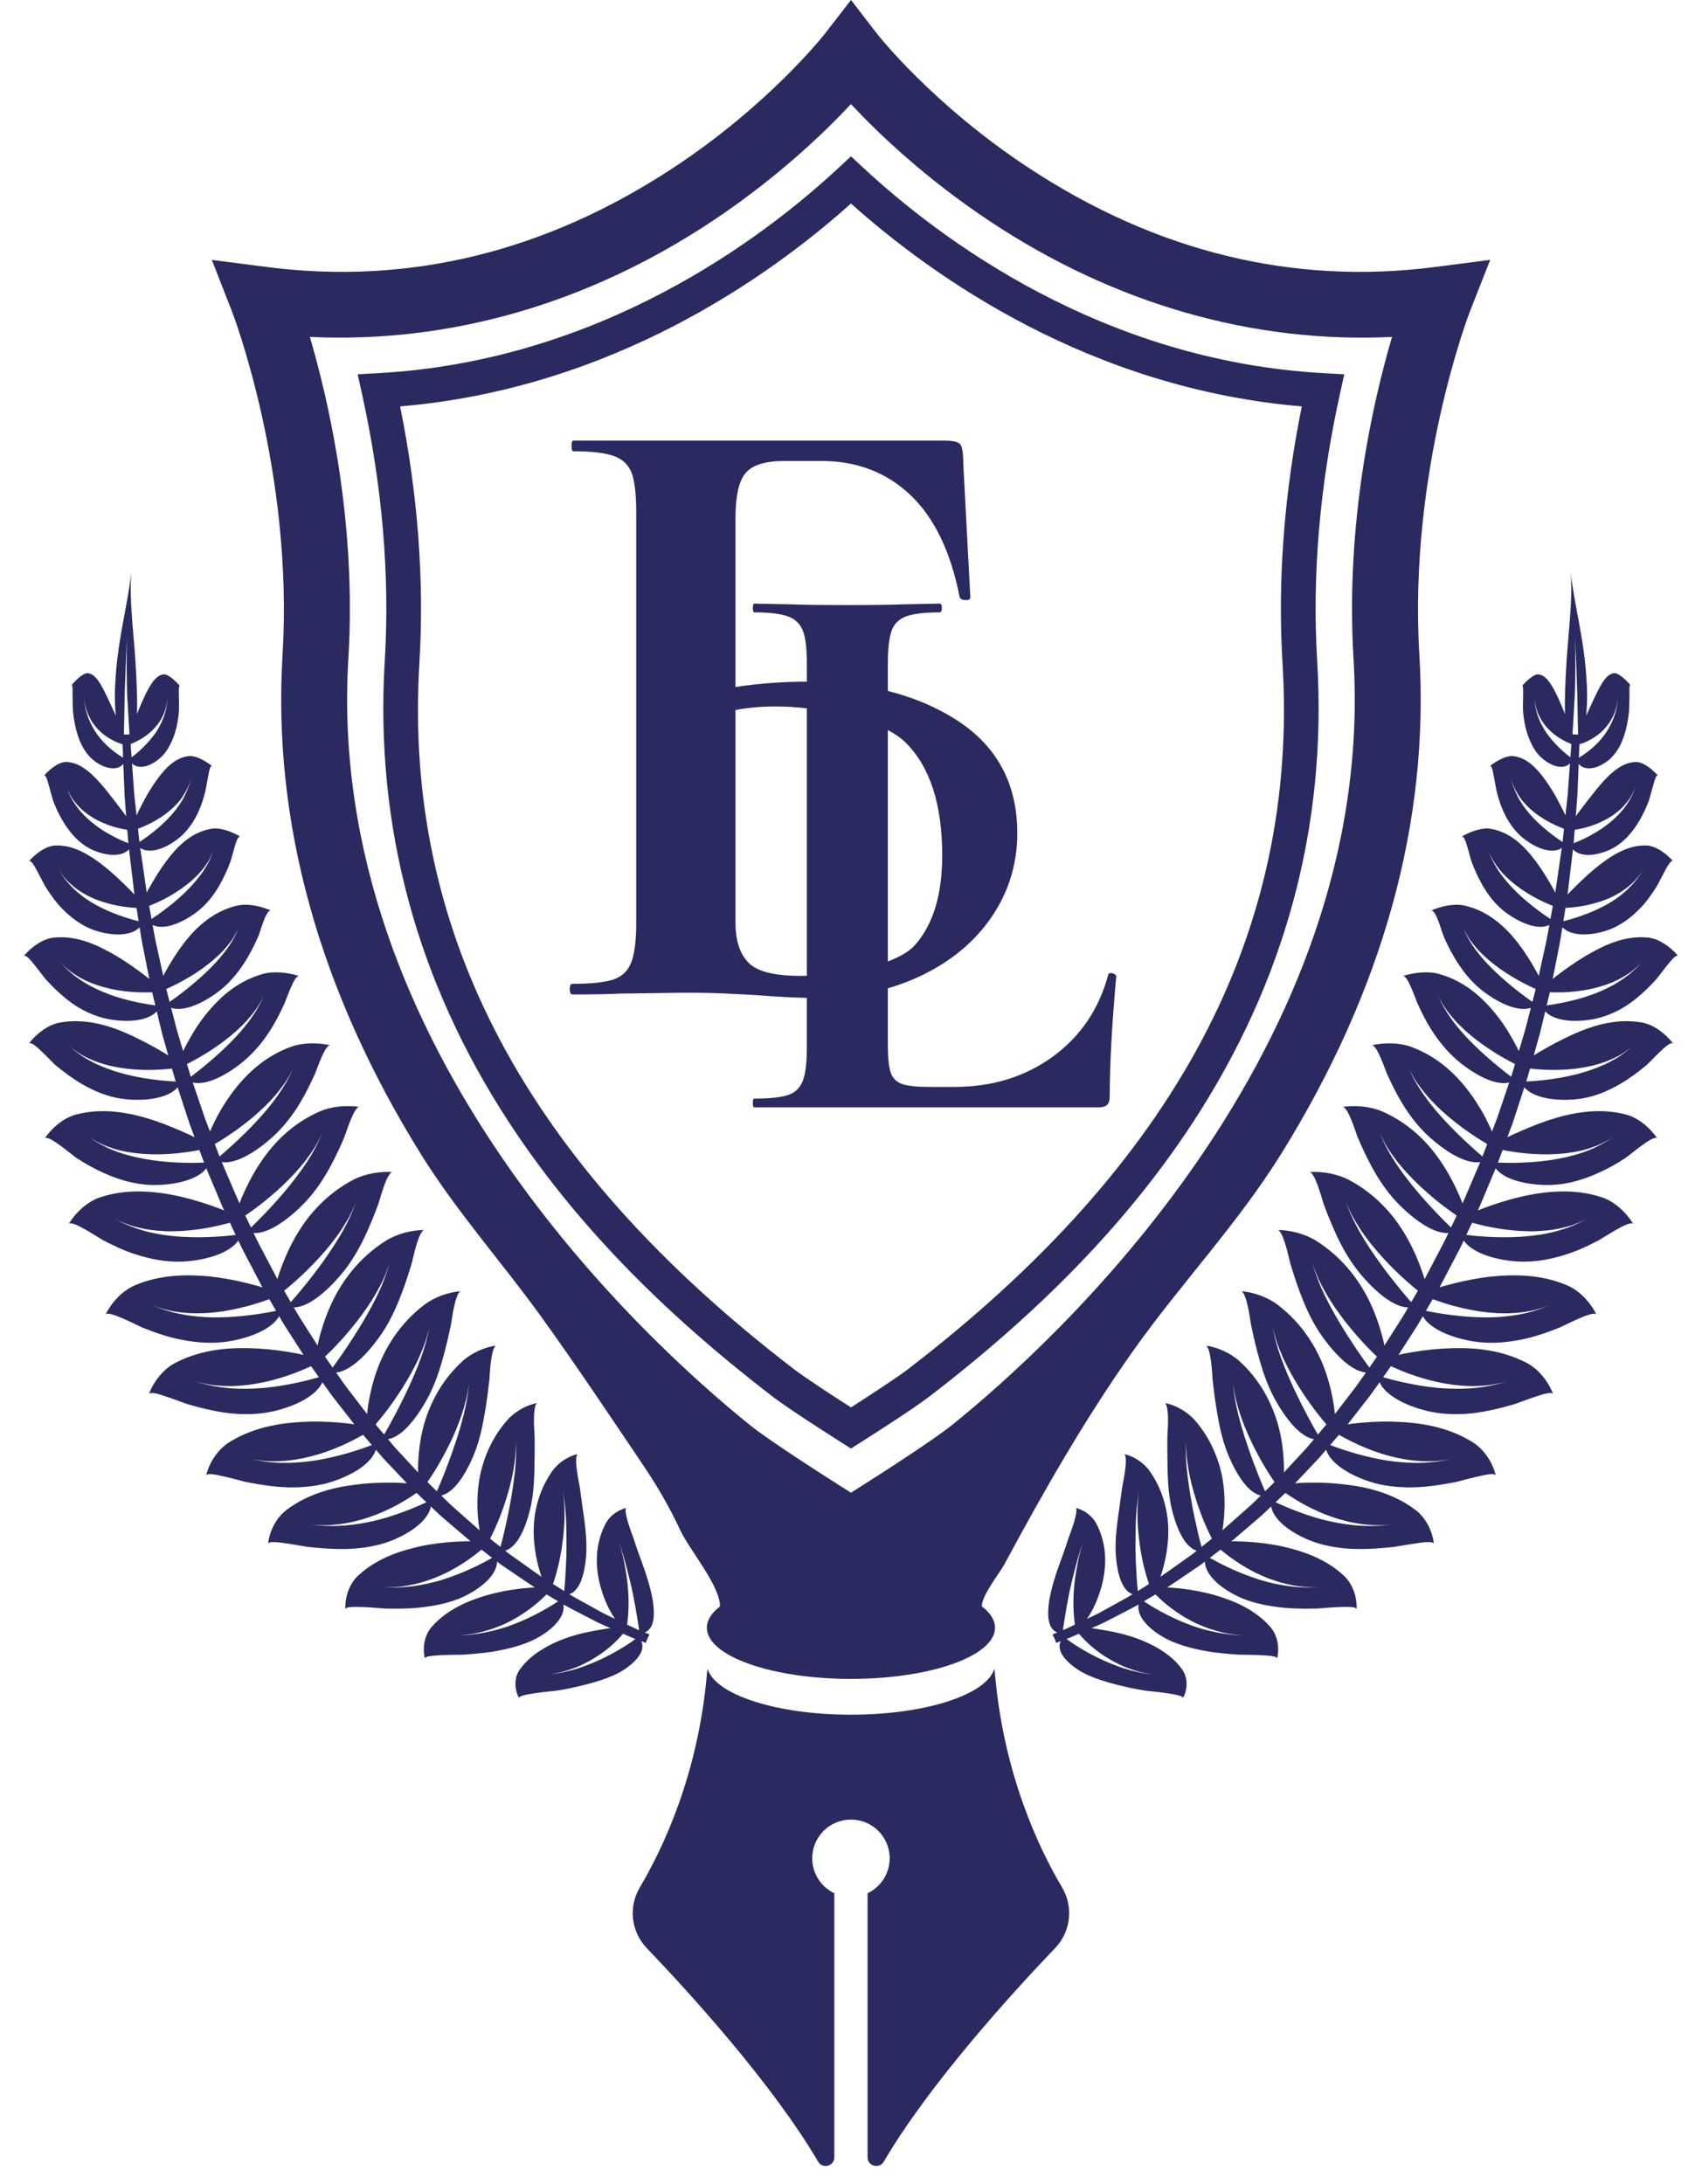 <svg width="60" height="77" viewBox="0 0 60 77" fill="none" xmlns="http://www.w3.org/2000/svg">
<path d="M13.564 23.297C13.211 29.119 14.69 34.601 17.959 39.59C20.201 43.011 23.244 46.172 27.263 49.253C27.841 49.697 29.597 50.81 29.671 50.857L29.999 51.065L30.326 50.857C30.401 50.81 32.156 49.697 32.734 49.253C36.754 46.172 39.797 43.011 42.039 39.589C45.308 34.6 46.787 29.118 46.434 23.297C46.252 20.29 46.521 17.127 47.234 13.898L47.389 13.195L46.67 13.155C38.848 12.725 33.129 8.424 30.416 5.899L29.999 5.511L29.582 5.899C26.87 8.424 21.151 12.725 13.328 13.155L12.608 13.195L12.764 13.898C13.477 17.127 13.746 20.289 13.564 23.297ZM29.999 7.175C32.888 9.761 38.427 13.697 45.892 14.327C45.265 17.427 45.037 20.466 45.212 23.371C45.788 32.871 41.463 41.019 31.99 48.282C31.596 48.584 30.539 49.269 29.999 49.615C29.458 49.269 28.401 48.584 28.008 48.282C18.535 41.021 14.21 32.872 14.785 23.371C14.961 20.466 14.732 17.427 14.105 14.327C21.572 13.698 27.111 9.761 29.999 7.175Z" fill="#2A2A61"/>
<path d="M35.076 59.013C35.071 58.951 35.062 58.89 35.05 58.83C34.788 59.739 32.627 60.448 29.998 60.448C27.37 60.448 25.208 59.739 24.946 58.83C24.935 58.89 24.926 58.951 24.92 59.013C24.614 62.544 23.376 65.153 22.556 66.536C22.148 67.223 22.245 68.094 22.797 68.672C24.32 70.264 27.224 73.453 28.84 76.203C29 76.474 29.413 76.362 29.413 76.048V66.743C28.952 66.524 28.633 66.055 28.633 65.511C28.633 64.756 29.244 64.145 29.998 64.145C30.753 64.145 31.364 64.756 31.364 65.511C31.364 66.055 31.044 66.524 30.584 66.743V76.048C30.584 76.362 30.997 76.474 31.156 76.203C32.772 73.453 35.676 70.264 37.199 68.672C37.751 68.094 37.848 67.223 37.441 66.536C36.62 65.153 35.382 62.544 35.076 59.013Z" fill="#2A2A61"/>
<path d="M9.961 23.079C9.603 28.98 11.244 34.904 14.836 40.684C16.105 42.725 17.695 44.499 19.085 46.426C20.306 48.121 21.465 49.86 22.634 51.592C23.162 52.374 23.59 53.105 23.984 53.95C24.3 54.627 25.383 55.9 25.383 56.629H25.383C25.086 56.858 24.919 57.113 24.919 57.382C24.919 58.378 27.193 59.186 29.998 59.186C32.803 59.186 35.077 58.378 35.077 57.382C35.077 57.113 34.91 56.858 34.613 56.629C34.598 56.255 35.24 55.456 35.41 55.141C36.793 52.57 38.244 50.028 39.931 47.642C41.61 45.268 43.621 43.161 45.16 40.684C48.753 34.904 50.393 28.98 50.036 23.079C49.645 16.625 51.793 11.045 51.814 10.991L52.533 9.161L50.584 9.413C45.589 10.057 40.776 8.884 36.277 5.926C32.873 3.689 30.937 1.215 30.918 1.19L30 0L29.078 1.19C29.059 1.215 27.124 3.689 23.72 5.926C19.221 8.884 14.407 10.057 9.413 9.413L7.468 9.163L8.182 10.99C8.204 11.045 10.352 16.625 9.961 23.079ZM25.07 7.821C27.377 6.293 29.047 4.689 29.998 3.67C30.95 4.689 32.619 6.293 34.927 7.821C39.315 10.724 44.172 12.111 49.073 11.878C48.402 14.155 47.425 18.419 47.715 23.219C48.554 37.045 37.085 47.401 33.55 50.245C32.913 50.758 31.116 51.917 29.998 52.623C28.88 51.917 27.083 50.758 26.446 50.245C22.911 47.401 11.444 37.047 12.281 23.219C12.572 18.419 11.594 14.155 10.923 11.877C15.827 12.111 20.683 10.724 25.07 7.821Z" fill="#2A2A61"/>
<path d="M54.474 35.653C54.683 35.879 55.045 35.969 55.408 35.986C55.772 36.003 56.136 35.944 56.362 35.885C56.754 35.783 57.132 35.6 57.465 35.364C57.795 35.127 58.096 34.84 58.374 34.538C58.423 34.486 58.599 34.245 58.771 34.031C58.944 33.818 59.102 33.631 59.168 33.708C58.87 33.358 58.479 33.096 58.121 33.055C57.707 33.008 57.307 33.071 56.914 33.208C56.742 33.267 56.572 33.34 56.402 33.425C56.231 33.509 56.057 33.603 55.886 33.706C55.543 33.912 55.202 34.151 54.871 34.403C54.828 34.436 54.782 34.473 54.735 34.513L54.931 33.529C54.991 33.252 55.034 32.97 55.078 32.69C55.277 32.895 55.606 32.954 55.931 32.939C56.256 32.925 56.575 32.835 56.769 32.758C57.145 32.608 57.482 32.361 57.781 32.06L57.777 32.06L56.646 31.885C56.597 31.912 56.547 31.939 56.498 31.964C56.211 32.112 55.91 32.233 55.6 32.335C55.444 32.387 55.286 32.432 55.126 32.472C55.122 32.473 55.117 32.474 55.112 32.475L55.187 32.008C55.312 32 55.438 31.988 55.564 31.973C55.803 31.943 56.039 31.893 56.27 31.826L56.26 31.825L53.784 31.442L53.774 31.441C53.971 31.568 54.179 31.684 54.396 31.786C54.51 31.839 54.625 31.889 54.741 31.936L54.657 32.397C54.654 32.394 54.65 32.392 54.646 32.389C54.508 32.298 54.373 32.205 54.243 32.108C53.984 31.914 53.737 31.712 53.512 31.496C53.473 31.459 53.435 31.421 53.398 31.383C53.219 31.201 53.047 31.007 52.899 30.803C52.721 30.554 52.574 30.284 52.478 29.991C52.529 30.135 52.6 30.268 52.676 30.396C52.756 30.521 52.847 30.638 52.944 30.75C53.042 30.861 53.15 30.963 53.262 31.062C53.375 31.158 53.496 31.249 53.616 31.336C53.667 31.372 53.72 31.407 53.774 31.441L56.269 31.827C56.332 31.809 56.394 31.79 56.455 31.77C56.6 31.719 56.739 31.662 56.874 31.595C57.008 31.526 57.139 31.451 57.264 31.361C57.388 31.271 57.507 31.172 57.618 31.059C57.727 30.942 57.831 30.817 57.92 30.673C57.746 30.968 57.531 31.218 57.293 31.431C57.094 31.604 56.882 31.756 56.646 31.885L57.781 32.06C57.904 31.94 58.013 31.81 58.114 31.673C58.215 31.537 58.311 31.395 58.402 31.252C58.436 31.196 58.564 30.943 58.683 30.718C58.803 30.492 58.922 30.295 58.983 30.364C58.844 30.204 58.682 30.067 58.519 29.969C58.356 29.871 58.193 29.811 58.043 29.806C57.694 29.794 57.375 29.889 57.051 30.056C56.487 30.348 55.926 30.856 55.376 31.415C55.339 31.453 55.3 31.494 55.261 31.535L55.452 29.942C55.627 30.131 55.913 30.164 56.191 30.124C56.469 30.084 56.742 29.972 56.898 29.88C57.453 29.559 57.851 28.932 58.114 28.265C58.138 28.208 58.204 27.949 58.269 27.717C58.333 27.486 58.395 27.284 58.453 27.348C58.184 27.052 57.888 26.852 57.656 26.862C57.387 26.873 57.145 26.99 56.907 27.178C56.7 27.342 56.498 27.561 56.29 27.814C56.088 28.066 55.863 28.351 55.642 28.649C55.613 28.688 55.582 28.732 55.55 28.778L55.589 28.279L55.608 28.029L55.619 27.779L55.652 26.928C55.796 27.103 56.022 27.114 56.233 27.054C56.444 26.993 56.64 26.861 56.753 26.759C56.972 26.56 57.145 26.273 57.251 25.942L57.249 25.942L56.548 25.921C56.524 25.955 56.499 25.987 56.473 26.019C56.398 26.111 56.319 26.197 56.235 26.277C56.149 26.358 56.057 26.434 55.963 26.506C55.869 26.578 55.771 26.645 55.669 26.707C55.667 26.708 55.664 26.71 55.661 26.712L55.678 26.24C55.755 26.215 55.832 26.186 55.907 26.154C56.05 26.091 56.188 26.011 56.315 25.915H56.317C56.351 25.889 56.384 25.863 56.417 25.835C56.494 25.767 56.568 25.692 56.636 25.61C56.703 25.524 56.767 25.435 56.822 25.331C56.877 25.228 56.923 25.116 56.962 24.993C56.997 24.866 57.026 24.732 57.041 24.583C57.014 24.888 56.951 25.158 56.85 25.395C56.767 25.589 56.666 25.764 56.549 25.922L57.251 25.942H57.252C57.339 25.675 57.398 25.381 57.427 25.081C57.433 25.024 57.438 24.764 57.442 24.534C57.442 24.303 57.434 24.102 57.486 24.161C57.25 23.889 57.026 23.71 56.888 23.733C56.727 23.759 56.602 23.887 56.476 24.087C56.39 24.223 56.308 24.393 56.214 24.586C56.12 24.78 56.022 24.997 55.918 25.228C55.94 24.983 55.955 24.695 55.948 24.369C55.94 24.042 55.913 23.678 55.87 23.28C55.818 22.817 55.744 22.388 55.674 22.005C55.604 21.621 55.538 21.284 55.491 21.003C55.409 20.531 55.377 20.221 55.369 20.133C55.372 20.169 55.377 20.24 55.383 20.345C55.391 20.5 55.396 20.726 55.388 21.01C55.381 21.294 55.359 21.637 55.328 22.023C55.297 22.409 55.256 22.838 55.226 23.296C55.202 23.678 55.183 24.026 55.175 24.339C55.165 24.652 55.16 24.93 55.172 25.17C54.989 24.728 54.828 24.352 54.658 24.102C54.529 23.911 54.399 23.793 54.238 23.773C54.099 23.756 53.881 23.932 53.65 24.186C53.7 24.131 53.697 24.317 53.694 24.53C53.689 24.743 53.685 24.983 53.689 25.036C53.707 25.314 53.756 25.588 53.833 25.841H53.834L54.178 25.852L53.836 25.841L53.834 25.841C53.882 25.998 53.949 26.147 54.018 26.282C54.088 26.417 54.172 26.539 54.27 26.643C54.371 26.75 54.551 26.895 54.755 26.975C54.958 27.055 55.183 27.071 55.346 26.913L55.284 27.756L55.267 28.004L55.24 28.251L55.186 28.745C55.163 28.694 55.141 28.646 55.119 28.603C54.955 28.275 54.796 27.968 54.614 27.698C54.435 27.428 54.258 27.198 54.07 27.022C53.855 26.82 53.627 26.691 53.36 26.656C53.131 26.627 52.814 26.781 52.515 27.011C52.58 26.961 52.621 27.145 52.659 27.356C52.701 27.579 52.742 27.802 52.752 27.86C52.896 28.482 53.176 29.108 53.662 29.519C53.801 29.637 54.03 29.799 54.292 29.899C54.551 29.999 54.837 30.038 55.056 29.896L54.827 31.469C54.803 31.417 54.775 31.367 54.75 31.322C54.364 30.632 53.949 30.029 53.474 29.646C53.2 29.426 52.894 29.276 52.552 29.218C52.254 29.167 51.876 29.294 51.521 29.496C51.597 29.452 51.665 29.639 51.728 29.853C51.789 30.067 51.852 30.309 51.871 30.363C51.975 30.648 52.108 30.937 52.262 31.207C52.453 31.543 52.694 31.855 53.002 32.106C53.161 32.235 53.434 32.419 53.736 32.544C54.036 32.668 54.365 32.731 54.619 32.608C54.57 32.885 54.521 33.162 54.456 33.436L54.244 34.405C54.217 34.349 54.19 34.297 54.163 34.249C53.962 33.886 53.742 33.542 53.507 33.237C53.388 33.084 53.267 32.941 53.136 32.808C53.004 32.675 52.867 32.553 52.723 32.444C52.396 32.196 52.037 32.016 51.631 31.924C51.28 31.844 50.829 31.932 50.443 32.102C50.525 32.065 50.629 32.261 50.711 32.482C50.792 32.702 50.866 32.95 50.892 33.007C51.037 33.338 51.208 33.676 51.422 33.995C51.634 34.314 51.879 34.612 52.186 34.867C52.36 35.012 52.658 35.223 52.987 35.377C53.316 35.53 53.677 35.626 53.967 35.527L53.769 36.296L53.543 37.057C53.517 36.999 53.491 36.944 53.464 36.895C53.264 36.513 53.05 36.153 52.789 35.822C52.531 35.492 52.253 35.199 51.943 34.956C51.589 34.679 51.196 34.468 50.749 34.339C50.364 34.228 49.867 34.275 49.447 34.411C49.538 34.381 49.648 34.586 49.747 34.816C49.847 35.047 49.941 35.306 49.966 35.364C50.104 35.672 50.261 35.986 50.453 36.291C50.692 36.669 50.983 37.034 51.335 37.346C51.516 37.507 51.824 37.743 52.167 37.926C52.51 38.108 52.888 38.235 53.203 38.161L52.933 38.959L52.773 39.428L52.596 39.891C52.572 39.83 52.547 39.773 52.522 39.72C52.427 39.52 52.331 39.325 52.217 39.133C52.103 38.941 51.983 38.756 51.855 38.579C51.598 38.224 51.31 37.903 50.988 37.631C50.62 37.319 50.204 37.07 49.73 36.899C49.321 36.752 48.79 36.751 48.349 36.849C48.444 36.827 48.564 37.044 48.67 37.286C48.775 37.527 48.866 37.794 48.895 37.857C48.983 38.041 49.065 38.223 49.158 38.406C49.252 38.589 49.355 38.773 49.467 38.953C49.691 39.314 49.955 39.664 50.278 39.978C50.464 40.158 50.773 40.423 51.119 40.638C51.465 40.851 51.849 41.013 52.182 40.968L51.87 41.697C51.765 41.94 51.666 42.185 51.555 42.425C51.535 42.362 51.513 42.303 51.489 42.248C51.134 41.407 50.654 40.624 50.01 40.025C49.636 39.679 49.211 39.393 48.726 39.181C48.516 39.09 48.277 39.034 48.034 39.009C47.791 38.983 47.549 38.991 47.321 39.021C47.418 39.008 47.538 39.235 47.641 39.486C47.743 39.737 47.828 40.013 47.856 40.078C47.999 40.417 48.165 40.77 48.346 41.109C48.573 41.532 48.843 41.947 49.186 42.323C49.364 42.517 49.666 42.809 50.006 43.053C50.346 43.295 50.725 43.487 51.06 43.467C50.944 43.723 50.81 43.969 50.68 44.218L50.22 45.093C50.203 45.029 50.183 44.966 50.163 44.909C50.016 44.474 49.834 44.05 49.612 43.653C49.387 43.255 49.129 42.888 48.812 42.555C48.453 42.175 48.035 41.85 47.556 41.596C47.14 41.376 46.599 41.288 46.156 41.318C46.253 41.312 46.37 41.553 46.462 41.814C46.557 42.075 46.631 42.36 46.656 42.428C46.729 42.626 46.806 42.827 46.89 43.03C46.931 43.131 46.975 43.233 47.021 43.334C47.064 43.434 47.11 43.534 47.158 43.634C47.349 44.033 47.576 44.427 47.862 44.792C48.025 45.002 48.305 45.319 48.624 45.59C48.944 45.861 49.306 46.084 49.642 46.091C49.575 46.205 49.512 46.321 49.441 46.433L49.229 46.767L48.804 47.435C48.792 47.369 48.778 47.306 48.763 47.248C48.654 46.805 48.508 46.369 48.316 45.957C48.127 45.547 47.879 45.15 47.59 44.796C47.257 44.39 46.862 44.033 46.4 43.742C46.001 43.491 45.472 43.362 45.036 43.36C45.13 43.36 45.236 43.612 45.319 43.885C45.4 44.154 45.458 44.445 45.479 44.514C45.588 44.879 45.708 45.254 45.852 45.628C46.028 46.089 46.232 46.541 46.511 46.967C46.656 47.187 46.904 47.522 47.195 47.814C47.486 48.106 47.821 48.352 48.152 48.385C47.991 48.615 47.834 48.847 47.66 49.066L47.058 49.85C47.053 49.784 47.046 49.721 47.038 49.663C46.977 49.217 46.876 48.774 46.727 48.35C46.58 47.929 46.375 47.517 46.12 47.141C45.829 46.71 45.47 46.324 45.042 45.998C44.672 45.717 44.17 45.55 43.752 45.517C43.842 45.523 43.931 45.786 43.992 46.064C44.052 46.34 44.088 46.635 44.103 46.707C44.191 47.123 44.291 47.557 44.414 47.982C44.534 48.404 44.683 48.823 44.888 49.221C45.005 49.448 45.21 49.797 45.459 50.105C45.709 50.413 46.005 50.68 46.321 50.736L46.066 51.038L45.798 51.329L45.26 51.909C45.263 51.845 45.264 51.782 45.262 51.725C45.254 51.286 45.205 50.847 45.105 50.421C45.056 50.21 44.99 49.998 44.91 49.79C44.831 49.583 44.739 49.381 44.634 49.187C44.393 48.743 44.081 48.337 43.697 47.988C43.365 47.685 42.898 47.489 42.505 47.433C42.591 47.445 42.654 47.711 42.693 47.995C42.732 48.276 42.739 48.57 42.747 48.642C42.791 49.017 42.837 49.402 42.904 49.787C42.984 50.261 43.081 50.721 43.249 51.166C43.336 51.395 43.492 51.747 43.694 52.06C43.897 52.374 44.147 52.649 44.445 52.722L44.145 53.017C44.042 53.112 43.935 53.203 43.831 53.296L43.091 53.95C43.104 53.89 43.113 53.83 43.12 53.774C43.173 53.353 43.186 52.928 43.147 52.511C43.128 52.302 43.096 52.096 43.049 51.893C43 51.687 42.936 51.484 42.859 51.288C42.684 50.84 42.435 50.424 42.113 50.059C41.833 49.744 41.416 49.526 41.058 49.458C41.097 49.465 41.125 49.536 41.145 49.641C41.165 49.747 41.175 49.885 41.175 50.021C41.178 50.298 41.153 50.589 41.152 50.66C41.151 50.868 41.149 51.077 41.152 51.291C41.155 51.495 41.159 51.704 41.163 51.919C41.175 52.331 41.207 52.738 41.293 53.13C41.343 53.354 41.439 53.697 41.582 54.004C41.726 54.311 41.92 54.582 42.19 54.667L42.035 54.79L41.873 54.904L41.551 55.133C41.335 55.285 41.123 55.442 40.904 55.589C40.927 55.536 40.946 55.482 40.96 55.43C41.077 55.043 41.153 54.643 41.178 54.249C41.19 54.051 41.189 53.855 41.174 53.661C41.158 53.466 41.124 53.267 41.078 53.077C40.972 52.64 40.789 52.228 40.533 51.864C40.31 51.549 39.948 51.328 39.628 51.259C39.697 51.272 39.702 51.545 39.666 51.809C39.633 52.076 39.57 52.356 39.561 52.426C39.536 52.604 39.511 52.785 39.485 52.97C39.473 53.059 39.461 53.15 39.449 53.242C39.436 53.328 39.424 53.415 39.411 53.503L40.028 54.467C40.029 54.196 40.032 53.909 40.042 53.617C40.059 53.265 40.093 52.907 40.157 52.557C40.129 52.733 40.114 52.909 40.103 53.084C40.096 53.261 40.097 53.435 40.102 53.606C40.107 53.777 40.121 53.945 40.137 54.11C40.156 54.276 40.176 54.435 40.199 54.59C40.21 54.655 40.221 54.72 40.233 54.786L40.911 55.845L40.238 54.794L40.233 54.786C40.276 55.026 40.329 55.261 40.395 55.489C40.429 55.608 40.466 55.725 40.505 55.84L40.11 56.089C40.11 56.085 40.109 56.08 40.109 56.076C40.094 55.921 40.081 55.765 40.071 55.606C40.05 55.291 40.034 54.967 40.029 54.638C40.029 54.581 40.029 54.523 40.028 54.466L39.413 53.506L39.411 53.503C39.351 53.935 39.312 54.364 39.332 54.766C39.343 54.974 39.378 55.292 39.463 55.577C39.546 55.857 39.688 56.116 39.929 56.203C39.69 56.348 39.44 56.476 39.196 56.614L38.764 56.853C38.618 56.931 38.467 56.997 38.319 57.069C38.351 57.023 38.38 56.979 38.405 56.937C38.6 56.625 38.74 56.261 38.837 55.91C38.931 55.555 38.974 55.198 38.956 54.851C38.937 54.455 38.833 54.063 38.655 53.722C38.578 53.575 38.464 53.449 38.335 53.353C38.271 53.306 38.202 53.265 38.132 53.234C38.062 53.2 37.989 53.173 37.917 53.157C37.98 53.171 37.935 53.416 37.86 53.67C37.785 53.924 37.679 54.188 37.658 54.251C37.628 54.345 37.597 54.439 37.566 54.535C37.535 54.627 37.501 54.715 37.469 54.805C37.407 54.978 37.344 55.154 37.279 55.336C37.16 55.686 37.059 56.031 37.002 56.338C36.969 56.513 36.936 56.778 36.957 57.015C36.979 57.252 37.057 57.462 37.271 57.55L37.103 57.618C37.15 57.708 37.199 57.798 37.224 57.897C37.225 57.904 37.225 57.91 37.227 57.917L37.395 57.855C37.297 58.063 37.38 58.271 37.534 58.458C37.687 58.644 37.913 58.809 38.076 58.908C38.359 59.078 38.707 59.204 39.105 59.32C39.303 59.376 39.513 59.428 39.731 59.477C39.84 59.501 39.952 59.527 40.063 59.547C40.176 59.566 40.287 59.584 40.397 59.603C40.474 59.614 40.808 59.642 41.124 59.688C41.44 59.733 41.737 59.795 41.698 59.864C41.789 59.709 41.832 59.526 41.83 59.352C41.828 59.179 41.782 59.012 41.688 58.874C41.469 58.554 41.162 58.303 40.8 58.093C40.481 57.908 40.127 57.763 39.761 57.655C39.393 57.544 39.02 57.483 38.636 57.419C38.586 57.411 38.532 57.405 38.475 57.399C38.627 57.33 38.783 57.267 38.933 57.193L39.38 56.962C39.632 56.828 39.89 56.704 40.138 56.563C40.096 56.827 40.234 57.069 40.444 57.287C40.649 57.498 40.92 57.671 41.111 57.77C41.477 57.959 41.922 58.092 42.412 58.186C42.511 58.205 42.612 58.223 42.714 58.239C42.814 58.253 42.915 58.265 43.017 58.276C43.223 58.298 43.433 58.315 43.646 58.33C43.727 58.337 44.075 58.332 44.406 58.347C44.74 58.365 45.039 58.386 45.021 58.473C45.116 58.08 45.035 57.641 44.779 57.35C44.486 57.015 44.11 56.754 43.697 56.557C43.515 56.469 43.329 56.398 43.134 56.331C42.938 56.263 42.737 56.205 42.535 56.157C42.13 56.061 41.717 56 41.317 55.972C41.262 55.968 41.205 55.965 41.146 55.961C41.373 55.817 41.592 55.661 41.816 55.512L42.15 55.285L42.316 55.172L42.477 55.05C42.484 55.341 42.681 55.608 42.937 55.829C43.192 56.049 43.506 56.221 43.722 56.316C44.098 56.482 44.523 56.582 44.983 56.645C45.098 56.661 45.215 56.674 45.334 56.685C45.451 56.694 45.568 56.699 45.687 56.704C45.925 56.713 46.166 56.712 46.409 56.706C46.492 56.705 46.843 56.669 47.181 56.654C47.351 56.648 47.512 56.645 47.63 56.653C47.749 56.663 47.826 56.686 47.824 56.733C47.846 56.299 47.684 55.835 47.376 55.547C47.02 55.215 46.593 54.969 46.137 54.792C45.938 54.714 45.732 54.65 45.523 54.595C45.31 54.537 45.094 54.49 44.877 54.453C44.444 54.379 44.009 54.344 43.587 54.336C43.532 54.334 43.472 54.335 43.41 54.337L44.176 53.683C44.284 53.59 44.394 53.499 44.5 53.403L44.811 53.108C44.868 53.414 45.122 53.685 45.426 53.901C45.73 54.117 46.085 54.276 46.324 54.359C46.782 54.518 47.296 54.595 47.827 54.608C48.249 54.614 48.686 54.582 49.126 54.535C49.209 54.526 49.562 54.459 49.897 54.411C50.224 54.358 50.538 54.328 50.549 54.427C50.498 53.97 50.261 53.504 49.903 53.232C49.489 52.917 49.018 52.699 48.525 52.551C48.309 52.487 48.089 52.436 47.867 52.397C47.646 52.359 47.42 52.33 47.19 52.307C46.732 52.263 46.276 52.257 45.837 52.277C45.779 52.28 45.717 52.284 45.654 52.291L46.209 51.706L46.486 51.413L46.749 51.107C46.849 51.417 47.148 51.68 47.489 51.88C47.83 52.08 48.215 52.218 48.468 52.286C48.911 52.404 49.383 52.444 49.871 52.432C50.353 52.417 50.836 52.339 51.322 52.246C51.405 52.23 51.747 52.13 52.078 52.055C52.404 51.978 52.708 51.919 52.734 52.021C52.62 51.557 52.322 51.1 51.929 50.851C51.475 50.563 50.974 50.378 50.459 50.266C50.008 50.169 49.548 50.129 49.075 50.116C48.606 50.106 48.141 50.133 47.695 50.185C47.636 50.192 47.573 50.201 47.509 50.212L48.127 49.418C48.307 49.197 48.468 48.961 48.633 48.728C48.772 49.033 49.11 49.276 49.482 49.452C49.854 49.629 50.261 49.738 50.527 49.786C51.037 49.877 51.578 49.872 52.11 49.795L52.105 49.792L50.823 48.938C50.751 48.933 50.68 48.927 50.609 48.92C50.191 48.876 49.78 48.802 49.376 48.711C49.174 48.665 48.975 48.612 48.776 48.555C48.77 48.553 48.764 48.552 48.759 48.55L49.033 48.162C49.184 48.231 49.337 48.296 49.491 48.358C49.786 48.475 50.092 48.575 50.396 48.654C50.479 48.676 50.562 48.696 50.645 48.715C50.842 48.757 51.041 48.793 51.243 48.82C51.446 48.843 51.651 48.861 51.858 48.863C52.064 48.863 52.273 48.855 52.483 48.83C52.693 48.801 52.904 48.761 53.112 48.699C52.698 48.834 52.275 48.91 51.855 48.942C51.509 48.965 51.164 48.962 50.823 48.938L52.11 49.795C52.534 49.731 52.961 49.626 53.382 49.502C53.462 49.479 53.79 49.349 54.109 49.244C54.419 49.136 54.715 49.051 54.754 49.151C54.581 48.692 54.231 48.257 53.811 48.04C53.326 47.789 52.807 47.645 52.279 47.576C51.817 47.515 51.354 47.515 50.876 47.541C50.403 47.569 49.936 47.635 49.488 47.722C49.429 47.733 49.366 47.747 49.302 47.764L49.737 47.085L49.954 46.746C50.026 46.633 50.09 46.514 50.159 46.399C50.327 46.696 50.691 46.914 51.082 47.062C51.473 47.211 51.891 47.289 52.16 47.316C52.63 47.364 53.107 47.326 53.583 47.233C54.067 47.144 54.513 46.983 54.963 46.807C55.04 46.777 55.346 46.62 55.646 46.488C55.947 46.358 56.237 46.253 56.282 46.349C56.064 45.902 55.675 45.493 55.243 45.31C54.743 45.097 54.221 44.995 53.695 44.968C53.236 44.945 52.757 44.971 52.293 45.038C51.828 45.104 51.37 45.206 50.93 45.329C50.872 45.344 50.811 45.364 50.747 45.385L51.214 44.494C51.346 44.241 51.483 43.991 51.6 43.731C51.792 44.012 52.173 44.2 52.574 44.315C52.974 44.431 53.395 44.473 53.662 44.477C54.179 44.485 54.692 44.388 55.194 44.227L55.189 44.224L53.786 43.586C53.714 43.592 53.642 43.597 53.571 43.601C53.157 43.625 52.743 43.62 52.33 43.594C52.123 43.581 51.917 43.561 51.71 43.536C51.704 43.536 51.698 43.535 51.692 43.534L51.895 43.105C52.054 43.148 52.216 43.188 52.378 43.224C52.689 43.293 53.002 43.342 53.319 43.373L53.306 43.367L50.234 41.969L50.222 41.963C50.454 42.172 50.696 42.373 50.949 42.562C51.082 42.661 51.217 42.758 51.352 42.852L51.152 43.274L51.139 43.262C50.989 43.116 50.843 42.97 50.7 42.821C50.416 42.523 50.142 42.221 49.886 41.912C49.842 41.858 49.798 41.804 49.755 41.751C49.55 41.494 49.354 41.229 49.175 40.958C48.962 40.63 48.781 40.293 48.65 39.95C48.72 40.121 48.809 40.286 48.906 40.45C49.007 40.612 49.119 40.769 49.237 40.923C49.355 41.077 49.486 41.225 49.619 41.371C49.755 41.517 49.894 41.656 50.036 41.793C50.097 41.849 50.159 41.906 50.222 41.963L53.319 43.373C53.404 43.382 53.489 43.389 53.575 43.394C53.776 43.405 53.981 43.411 54.179 43.403C54.378 43.393 54.578 43.377 54.776 43.345C54.974 43.311 55.171 43.268 55.366 43.209C55.558 43.145 55.75 43.071 55.933 42.974C55.571 43.177 55.185 43.323 54.79 43.424C54.627 43.464 54.462 43.498 54.296 43.525C54.128 43.551 53.956 43.571 53.786 43.585L55.194 44.227C55.607 44.1 55.979 43.92 56.352 43.728C56.423 43.691 56.704 43.507 56.979 43.35C57.255 43.194 57.526 43.065 57.578 43.156C57.456 42.944 57.283 42.742 57.095 42.578C56.906 42.413 56.694 42.284 56.477 42.211C55.976 42.043 55.464 41.987 54.952 42.005C54.042 42.033 53.125 42.283 52.278 42.6C52.223 42.621 52.161 42.644 52.099 42.67C52.21 42.426 52.309 42.176 52.415 41.93L52.727 41.188C52.929 41.45 53.315 41.607 53.717 41.691C54.12 41.776 54.535 41.785 54.792 41.767C55.245 41.737 55.685 41.621 56.11 41.45C56.533 41.279 56.952 41.057 57.322 40.807C57.386 40.764 57.635 40.558 57.881 40.379C58.126 40.2 58.369 40.05 58.428 40.137C58.153 39.734 57.735 39.398 57.313 39.288C56.824 39.16 56.331 39.145 55.84 39.203C55.409 39.254 54.979 39.361 54.557 39.502C54.136 39.644 53.724 39.821 53.309 40.008C53.255 40.032 53.198 40.061 53.139 40.091L53.315 39.621L53.472 39.144L53.737 38.332C53.947 38.575 54.327 38.697 54.714 38.746C55.102 38.794 55.498 38.768 55.745 38.729C56.221 38.653 56.663 38.472 57.083 38.231C57.421 38.038 57.737 37.803 58.037 37.555C58.097 37.508 58.306 37.281 58.515 37.082C58.721 36.883 58.925 36.711 58.988 36.793C58.696 36.417 58.285 36.12 57.89 36.048C57.432 35.964 56.979 35.992 56.531 36.092C56.139 36.18 55.752 36.325 55.368 36.502C54.99 36.681 54.596 36.888 54.223 37.111C54.174 37.14 54.121 37.173 54.068 37.209L54.285 36.435L54.474 35.653ZM55.827 29.19C56.079 29.13 56.323 29.038 56.555 28.921C56.67 28.86 56.783 28.793 56.891 28.717C56.999 28.638 57.102 28.555 57.198 28.457C57.292 28.358 57.385 28.251 57.463 28.132C57.537 28.009 57.605 27.877 57.66 27.728C57.608 27.88 57.546 28.022 57.476 28.155C57.402 28.287 57.317 28.41 57.227 28.523C57.043 28.749 56.833 28.944 56.606 29.111C56.379 29.28 56.136 29.423 55.88 29.549C55.752 29.612 55.62 29.669 55.486 29.721L55.475 29.726L55.513 29.254C55.618 29.236 55.723 29.216 55.827 29.19ZM55.461 25.458L55.518 24.463C55.529 24.132 55.535 23.8 55.535 23.468L55.533 22.97L55.522 22.472L55.546 22.97L55.568 23.467L55.603 24.463L55.622 25.461L55.632 25.88L55.632 25.894L55.822 25.9L55.434 25.888L55.438 25.828L55.461 25.458ZM54.983 25.875L54.776 25.869L54.771 25.869L54.983 25.875ZM55.083 26.469C54.997 26.391 54.916 26.31 54.837 26.226C54.756 26.141 54.68 26.053 54.608 25.96C54.584 25.928 54.559 25.895 54.536 25.862L54.535 25.862C54.425 25.704 54.33 25.533 54.254 25.347C54.162 25.119 54.108 24.864 54.092 24.577C54.102 24.717 54.126 24.844 54.157 24.964C54.191 25.08 54.233 25.187 54.285 25.288C54.336 25.387 54.396 25.475 54.46 25.559C54.525 25.642 54.596 25.716 54.671 25.787C54.702 25.815 54.735 25.842 54.767 25.869L54.769 25.869C54.893 25.97 55.028 26.057 55.169 26.128C55.242 26.165 55.318 26.199 55.394 26.23L55.361 26.698C55.358 26.696 55.355 26.694 55.353 26.692C55.259 26.621 55.169 26.547 55.083 26.469ZM54.72 29.425C54.492 29.252 54.279 29.069 54.087 28.87C53.894 28.673 53.722 28.457 53.582 28.223C53.512 28.105 53.453 27.982 53.4 27.852C53.345 27.721 53.298 27.584 53.263 27.441C53.301 27.582 53.355 27.71 53.415 27.833C53.478 27.952 53.545 28.063 53.622 28.167C53.699 28.271 53.786 28.364 53.877 28.455C53.97 28.543 54.069 28.625 54.171 28.702C54.378 28.853 54.602 28.985 54.838 29.092C54.935 29.137 55.034 29.178 55.135 29.216L55.084 29.682L55.074 29.676C54.952 29.595 54.834 29.512 54.72 29.425ZM54.636 34.982C54.778 34.986 54.921 34.987 55.064 34.983C55.41 34.975 55.746 34.934 56.079 34.865C56.245 34.828 56.409 34.784 56.57 34.731C56.731 34.675 56.889 34.613 57.042 34.536C57.195 34.458 57.344 34.37 57.486 34.269C57.626 34.163 57.759 34.047 57.88 33.913C57.645 34.191 57.366 34.42 57.069 34.608C56.769 34.794 56.451 34.945 56.12 35.065C55.791 35.187 55.434 35.277 55.081 35.349C54.902 35.386 54.722 35.416 54.54 35.441L54.525 35.442L54.636 34.982ZM37.47 57.469L37.471 57.459C37.491 57.326 37.511 57.194 37.531 57.063C37.574 56.793 37.622 56.514 37.681 56.224C37.739 55.936 37.809 55.638 37.892 55.331C37.971 55.016 38.066 54.684 38.186 54.359C38.13 54.523 38.085 54.686 38.044 54.847C38.006 55.007 37.976 55.167 37.95 55.322C37.922 55.474 37.902 55.619 37.884 55.763C37.868 55.906 37.857 56.046 37.849 56.183C37.837 56.456 37.837 56.718 37.859 56.968C37.868 57.071 37.88 57.172 37.893 57.272C37.752 57.337 37.614 57.411 37.47 57.469ZM38.853 58.327C38.971 58.406 39.096 58.484 39.23 58.558C39.366 58.63 39.508 58.704 39.663 58.767C39.816 58.826 39.98 58.883 40.153 58.931C40.329 58.975 40.514 59.016 40.714 59.043C40.31 58.994 39.945 58.918 39.611 58.812C39.273 58.698 38.969 58.571 38.694 58.436C38.417 58.3 38.168 58.157 37.938 58.012C37.823 57.939 37.715 57.867 37.608 57.786L37.599 57.779C37.748 57.724 37.89 57.654 38.035 57.593C38.1 57.669 38.168 57.744 38.241 57.818C38.416 57.998 38.621 58.166 38.853 58.327ZM41.764 57.013C41.907 57.096 42.054 57.176 42.206 57.245C42.361 57.314 42.522 57.38 42.693 57.436C42.865 57.491 43.045 57.54 43.236 57.58C43.428 57.614 43.627 57.642 43.836 57.653C43.414 57.641 43.017 57.581 42.651 57.495C42.351 57.422 42.068 57.334 41.795 57.222C41.739 57.199 41.683 57.176 41.627 57.153C41.307 57.016 41.012 56.865 40.736 56.706C40.597 56.626 40.465 56.543 40.336 56.458C40.332 56.456 40.329 56.453 40.325 56.451L40.733 56.207C40.819 56.293 40.91 56.378 41.004 56.461C41.183 56.618 41.379 56.765 41.59 56.903C41.647 56.941 41.706 56.977 41.764 57.013ZM42.358 54.533L42.353 54.519C42.308 54.351 42.265 54.182 42.226 54.011C42.146 53.67 42.071 53.324 42.009 52.972C41.976 52.796 41.95 52.622 41.922 52.44C41.894 52.257 41.869 52.073 41.848 51.888C41.81 51.52 41.793 51.148 41.808 50.781C41.805 50.965 41.816 51.149 41.831 51.332C41.85 51.515 41.878 51.696 41.91 51.875C41.942 52.054 41.986 52.231 42.029 52.405C42.075 52.577 42.127 52.751 42.178 52.914C42.285 53.243 42.404 53.562 42.543 53.868C42.6 53.995 42.661 54.12 42.722 54.242L42.358 54.533ZM44.243 55.434C44.406 55.515 44.567 55.585 44.738 55.651C44.91 55.714 45.088 55.774 45.273 55.82C45.459 55.865 45.651 55.903 45.851 55.928C46.053 55.949 46.261 55.963 46.475 55.956C46.044 55.978 45.631 55.95 45.242 55.887C45.047 55.854 44.857 55.813 44.673 55.766C44.489 55.719 44.304 55.658 44.129 55.597C43.775 55.472 43.443 55.328 43.126 55.172C42.967 55.094 42.813 55.011 42.663 54.925L42.651 54.917L43.028 54.629C43.134 54.717 43.243 54.803 43.356 54.887C43.628 55.089 43.924 55.27 44.243 55.434ZM44.598 52.572C44.596 52.567 44.593 52.562 44.591 52.557C44.516 52.384 44.443 52.21 44.373 52.035C44.234 51.684 44.101 51.328 43.981 50.969C43.96 50.905 43.938 50.841 43.917 50.778C43.816 50.474 43.727 50.166 43.65 49.858C43.559 49.484 43.492 49.106 43.462 48.734C43.481 48.92 43.517 49.107 43.557 49.292C43.601 49.477 43.655 49.66 43.713 49.841C43.772 50.022 43.841 50.2 43.912 50.375C43.985 50.55 44.064 50.723 44.145 50.893C44.18 50.964 44.216 51.035 44.253 51.106C44.389 51.371 44.529 51.623 44.683 51.868C44.764 51.996 44.846 52.122 44.931 52.246L44.598 52.572ZM46.699 53.38C46.876 53.449 47.056 53.512 47.242 53.567C47.428 53.619 47.62 53.667 47.818 53.7C48.015 53.732 48.218 53.756 48.427 53.766C48.636 53.771 48.85 53.768 49.067 53.742C48.632 53.803 48.206 53.808 47.796 53.773C47.459 53.742 47.131 53.688 46.815 53.615C46.749 53.599 46.682 53.583 46.616 53.567C46.231 53.463 45.862 53.336 45.507 53.193C45.328 53.122 45.155 53.045 44.983 52.964C44.979 52.962 44.974 52.959 44.969 52.958L45.313 52.63C45.438 52.715 45.566 52.798 45.697 52.878C45.946 53.03 46.21 53.168 46.479 53.286C46.551 53.319 46.625 53.35 46.699 53.38ZM46.459 50.571L46.45 50.557C46.35 50.384 46.253 50.211 46.159 50.036C45.971 49.686 45.791 49.333 45.625 48.975C45.457 48.617 45.298 48.246 45.163 47.875C45.03 47.504 44.923 47.128 44.858 46.757C44.895 46.943 44.95 47.128 45.009 47.312C45.074 47.495 45.148 47.676 45.227 47.855C45.307 48.034 45.398 48.209 45.49 48.382C45.585 48.554 45.685 48.724 45.788 48.891C46.001 49.225 46.217 49.54 46.457 49.844C46.556 49.97 46.657 50.093 46.759 50.215L46.459 50.571ZM47.626 50.807C47.972 50.981 48.343 51.133 48.716 51.251C48.904 51.308 49.096 51.359 49.292 51.402C49.488 51.44 49.688 51.475 49.892 51.493C50.095 51.511 50.303 51.519 50.514 51.513C50.725 51.502 50.939 51.481 51.153 51.437C50.726 51.534 50.298 51.574 49.88 51.57C49.461 51.563 49.058 51.524 48.654 51.446C48.249 51.37 47.856 51.266 47.474 51.145C47.282 51.085 47.093 51.019 46.907 50.947L46.891 50.941L47.201 50.581C47.34 50.659 47.481 50.735 47.626 50.807ZM47.578 46.776L47.566 46.769C47.767 47.015 47.973 47.251 48.192 47.478C48.307 47.596 48.423 47.713 48.542 47.827L48.275 48.209L48.264 48.195C48.142 48.029 48.023 47.862 47.907 47.693C47.677 47.355 47.455 47.014 47.248 46.667C47.212 46.606 47.176 46.545 47.14 46.485C46.969 46.194 46.812 45.898 46.669 45.601C46.5 45.24 46.36 44.874 46.265 44.51C46.317 44.691 46.388 44.872 46.464 45.05C46.545 45.228 46.637 45.403 46.734 45.575C46.831 45.748 46.941 45.916 47.051 46.082C47.165 46.247 47.284 46.409 47.406 46.569C47.459 46.635 47.513 46.702 47.566 46.769L48.981 47.711L47.578 46.776ZM49.749 45.905L49.737 45.892C49.599 45.735 49.465 45.576 49.334 45.415C49.072 45.094 48.819 44.77 48.585 44.438C48.351 44.11 48.127 43.768 47.929 43.422C47.734 43.075 47.569 42.721 47.453 42.365C47.516 42.542 47.598 42.717 47.686 42.889C47.779 43.059 47.883 43.227 47.992 43.392C48.103 43.556 48.225 43.716 48.349 43.873C48.474 44.029 48.61 44.184 48.742 44.332C49.013 44.627 49.298 44.912 49.602 45.178C49.727 45.288 49.854 45.396 49.983 45.502L49.749 45.905ZM50.983 45.96C51.371 46.081 51.769 46.17 52.174 46.233C52.379 46.262 52.579 46.282 52.782 46.293C52.985 46.3 53.19 46.302 53.394 46.287C53.599 46.271 53.804 46.245 54.008 46.204C54.211 46.157 54.414 46.101 54.611 46.021C54.22 46.19 53.812 46.301 53.401 46.366C53.195 46.397 52.988 46.419 52.782 46.431C52.574 46.443 52.36 46.444 52.151 46.437C51.731 46.426 51.315 46.384 50.903 46.323C50.696 46.294 50.49 46.256 50.285 46.214L50.268 46.21L50.506 45.8C50.663 45.856 50.822 45.91 50.983 45.96ZM52.261 40.768L52.248 40.758C52.091 40.625 51.939 40.49 51.79 40.353C51.494 40.079 51.208 39.801 50.942 39.513C50.676 39.227 50.428 38.929 50.212 38.624C49.998 38.319 49.803 37.996 49.666 37.666C49.74 37.83 49.833 37.987 49.933 38.142C50.037 38.294 50.155 38.444 50.273 38.586C50.392 38.728 50.522 38.863 50.657 38.998C50.793 39.13 50.936 39.258 51.082 39.383C51.378 39.629 51.689 39.863 52.016 40.075C52.152 40.164 52.289 40.249 52.428 40.332L52.261 40.768ZM53.45 40.62C53.837 40.676 54.227 40.699 54.618 40.694C54.813 40.689 55.008 40.677 55.203 40.655C55.398 40.63 55.591 40.599 55.782 40.552C55.972 40.504 56.154 40.443 56.335 40.369C56.513 40.29 56.688 40.2 56.853 40.089C56.526 40.32 56.177 40.499 55.799 40.628C55.421 40.755 55.026 40.844 54.63 40.9C54.234 40.958 53.833 40.985 53.43 40.993C53.228 40.997 53.026 40.994 52.823 40.986L52.806 40.984L52.971 40.541C53.13 40.571 53.289 40.598 53.45 40.62ZM52.281 36.826L52.269 36.822C52.504 36.989 52.748 37.148 53.003 37.292C53.137 37.367 53.272 37.441 53.408 37.511C53.363 37.66 53.322 37.81 53.273 37.958C53.268 37.955 53.264 37.951 53.259 37.948C53.106 37.831 52.951 37.71 52.803 37.587C52.505 37.342 52.219 37.089 51.954 36.827C51.908 36.781 51.862 36.735 51.817 36.69C51.603 36.471 51.407 36.243 51.228 36.009C51.123 35.867 51.025 35.72 50.938 35.571C50.846 35.419 50.765 35.265 50.696 35.106C50.769 35.263 50.861 35.411 50.96 35.557C51.06 35.699 51.169 35.833 51.285 35.965C51.403 36.096 51.532 36.219 51.663 36.34C51.797 36.459 51.938 36.574 52.081 36.685C52.143 36.731 52.206 36.777 52.269 36.822L53.768 37.261L52.281 36.826ZM55.501 37.679C55.684 37.656 55.866 37.627 56.046 37.588C56.225 37.547 56.404 37.499 56.577 37.435C56.75 37.37 56.922 37.297 57.086 37.207C57.245 37.113 57.4 37.008 57.542 36.884C57.402 37.013 57.253 37.129 57.098 37.233C56.938 37.337 56.77 37.428 56.6 37.51C56.316 37.641 56.022 37.748 55.72 37.832C55.656 37.85 55.592 37.867 55.528 37.882C55.16 37.974 54.783 38.037 54.401 38.079C54.209 38.101 54.019 38.116 53.821 38.124C53.816 38.125 53.81 38.125 53.805 38.125C53.853 37.975 53.892 37.822 53.937 37.67C54.089 37.687 54.242 37.699 54.394 37.708C54.686 37.725 54.978 37.721 55.268 37.7C55.346 37.694 55.424 37.687 55.501 37.679ZM54.021 35.319L54.008 35.31C53.858 35.206 53.712 35.099 53.571 34.989C53.286 34.769 53.02 34.544 52.764 34.304C52.508 34.066 52.275 33.813 52.069 33.548C51.867 33.281 51.696 32.996 51.582 32.694C51.644 32.843 51.723 32.983 51.813 33.118C51.906 33.252 52.01 33.378 52.121 33.499C52.232 33.621 52.355 33.733 52.48 33.843C52.608 33.951 52.741 34.054 52.878 34.153C53.155 34.347 53.45 34.526 53.755 34.682C53.881 34.746 54.009 34.807 54.138 34.866L54.021 35.319Z" fill="#2A2A61"/>
<path d="M55.37 20.135C55.368 20.117 55.367 20.107 55.367 20.107C55.367 20.107 55.368 20.117 55.37 20.135Z" fill="#2A2A61"/>
<path d="M54.767 25.869L54.745 25.868L54.767 25.869Z" fill="#2A2A61"/>
<path d="M22.465 58.458C22.619 58.271 22.702 58.062 22.605 57.855L22.773 57.916C22.774 57.91 22.774 57.903 22.776 57.897C22.801 57.797 22.849 57.708 22.897 57.618L22.729 57.55C22.943 57.462 23.021 57.252 23.043 57.014C23.064 56.777 23.03 56.512 22.997 56.338C22.94 56.031 22.84 55.686 22.72 55.336C22.655 55.154 22.592 54.977 22.53 54.805C22.498 54.715 22.465 54.627 22.433 54.534C22.402 54.438 22.372 54.344 22.341 54.251C22.32 54.187 22.214 53.923 22.14 53.669C22.064 53.415 22.02 53.171 22.082 53.156C22.011 53.172 21.938 53.2 21.867 53.233C21.797 53.265 21.729 53.305 21.664 53.353C21.535 53.449 21.421 53.574 21.344 53.722C21.167 54.062 21.063 54.455 21.043 54.851C21.026 55.197 21.068 55.555 21.163 55.909C21.259 56.261 21.4 56.624 21.595 56.936C21.62 56.978 21.648 57.023 21.68 57.069C21.532 56.996 21.381 56.931 21.236 56.853L20.803 56.614C20.559 56.476 20.31 56.347 20.07 56.203C20.312 56.115 20.454 55.856 20.536 55.577C20.622 55.292 20.657 54.974 20.668 54.765C20.687 54.363 20.649 53.934 20.589 53.502L20.587 53.506L19.971 54.466C19.971 54.523 19.971 54.58 19.97 54.638C19.965 54.967 19.949 55.29 19.929 55.606C19.919 55.764 19.906 55.92 19.891 56.075C19.89 56.08 19.889 56.084 19.889 56.089L19.495 55.84C19.534 55.724 19.57 55.607 19.605 55.488C19.67 55.261 19.723 55.026 19.767 54.785L19.761 54.794L19.088 55.844L19.767 54.785C19.778 54.719 19.789 54.654 19.801 54.59C19.823 54.435 19.844 54.276 19.863 54.11C19.878 53.945 19.892 53.777 19.898 53.605C19.902 53.434 19.903 53.26 19.896 53.084C19.886 52.908 19.87 52.732 19.842 52.556C19.907 52.906 19.941 53.265 19.957 53.617C19.968 53.909 19.971 54.196 19.971 54.466L20.589 53.502C20.576 53.414 20.563 53.327 20.55 53.241C20.538 53.15 20.526 53.059 20.514 52.969C20.488 52.784 20.463 52.603 20.438 52.426C20.429 52.356 20.366 52.076 20.334 51.808C20.297 51.545 20.303 51.271 20.371 51.258C20.051 51.327 19.69 51.548 19.466 51.864C19.21 52.227 19.027 52.639 18.921 53.076C18.875 53.267 18.841 53.465 18.826 53.661C18.811 53.854 18.81 54.051 18.822 54.248C18.846 54.642 18.922 55.042 19.039 55.43C19.054 55.481 19.073 55.535 19.095 55.588C18.876 55.442 18.664 55.284 18.448 55.133L18.126 54.904L17.965 54.789L17.809 54.667C18.079 54.581 18.273 54.31 18.417 54.003C18.561 53.696 18.657 53.353 18.706 53.129C18.792 52.737 18.825 52.331 18.837 51.918C18.84 51.704 18.844 51.495 18.847 51.29C18.851 51.077 18.849 50.867 18.847 50.66C18.846 50.589 18.821 50.297 18.824 50.021C18.824 49.884 18.834 49.747 18.854 49.641C18.874 49.536 18.902 49.464 18.941 49.457C18.584 49.526 18.166 49.743 17.887 50.059C17.564 50.423 17.315 50.839 17.14 51.288C17.063 51.483 16.999 51.687 16.95 51.893C16.904 52.095 16.871 52.301 16.852 52.51C16.813 52.927 16.826 53.353 16.88 53.774C16.887 53.829 16.896 53.889 16.908 53.95L16.168 53.296C16.064 53.202 15.957 53.112 15.855 53.016L15.555 52.722C15.852 52.648 16.103 52.373 16.306 52.06C16.508 51.746 16.664 51.395 16.751 51.166C16.919 50.721 17.015 50.261 17.095 49.786C17.162 49.401 17.208 49.016 17.252 48.642C17.261 48.569 17.268 48.276 17.306 47.995C17.345 47.71 17.408 47.445 17.494 47.433C17.101 47.488 16.634 47.684 16.302 47.987C15.919 48.337 15.606 48.743 15.365 49.187C15.26 49.381 15.168 49.582 15.089 49.789C15.009 49.997 14.943 50.21 14.895 50.421C14.795 50.846 14.746 51.286 14.737 51.724C14.736 51.782 14.737 51.844 14.739 51.909L14.202 51.328L13.933 51.038L13.678 50.735C13.995 50.679 14.29 50.413 14.54 50.105C14.789 49.797 14.994 49.448 15.112 49.22C15.316 48.822 15.465 48.403 15.585 47.982C15.708 47.556 15.808 47.122 15.896 46.706C15.911 46.635 15.947 46.339 16.008 46.063C16.068 45.786 16.157 45.523 16.247 45.517C15.83 45.549 15.328 45.716 14.957 45.998C14.53 46.323 14.171 46.709 13.88 47.14C13.625 47.517 13.419 47.928 13.273 48.35C13.124 48.773 13.023 49.216 12.961 49.662C12.953 49.721 12.946 49.784 12.941 49.85L12.34 49.066C12.165 48.847 12.009 48.614 11.848 48.385C12.178 48.352 12.513 48.105 12.804 47.814C13.095 47.522 13.343 47.186 13.488 46.967C13.767 46.54 13.972 46.089 14.147 45.628C14.292 45.254 14.411 44.878 14.521 44.514C14.542 44.444 14.6 44.153 14.68 43.884C14.764 43.611 14.869 43.359 14.964 43.359C14.527 43.362 13.999 43.49 13.599 43.742C13.138 44.033 12.742 44.389 12.41 44.795C12.12 45.15 11.872 45.546 11.684 45.957C11.492 46.369 11.345 46.805 11.236 47.248C11.221 47.306 11.208 47.369 11.196 47.434L10.771 46.766L10.558 46.432C10.488 46.321 10.425 46.205 10.357 46.091C10.694 46.083 11.055 45.86 11.375 45.59C11.695 45.319 11.974 45.001 12.138 44.792C12.423 44.426 12.65 44.032 12.841 43.634C12.889 43.534 12.935 43.434 12.978 43.334C13.024 43.232 13.068 43.13 13.11 43.029C13.193 42.827 13.27 42.625 13.343 42.427C13.368 42.359 13.443 42.075 13.537 41.813C13.63 41.552 13.746 41.312 13.843 41.318C13.4 41.288 12.859 41.376 12.444 41.595C11.964 41.85 11.547 42.174 11.188 42.554C10.87 42.888 10.612 43.254 10.388 43.652C10.165 44.049 9.983 44.474 9.836 44.909C9.816 44.966 9.797 45.028 9.78 45.093L9.32 44.217C9.19 43.969 9.055 43.722 8.939 43.467C9.275 43.487 9.653 43.295 9.994 43.052C10.334 42.809 10.636 42.517 10.813 42.322C11.156 41.946 11.427 41.531 11.653 41.109C11.834 40.77 12.001 40.417 12.143 40.078C12.171 40.013 12.256 39.737 12.359 39.486C12.461 39.234 12.581 39.007 12.678 39.021C12.45 38.991 12.209 38.983 11.965 39.008C11.722 39.033 11.483 39.089 11.273 39.181C10.789 39.392 10.363 39.679 9.989 40.024C9.346 40.624 8.866 41.406 8.51 42.247C8.486 42.303 8.465 42.362 8.444 42.424C8.334 42.184 8.235 41.939 8.129 41.697L7.818 40.968C8.15 41.012 8.534 40.851 8.881 40.637C9.226 40.423 9.535 40.157 9.722 39.977C10.044 39.664 10.309 39.314 10.533 38.953C10.645 38.772 10.747 38.589 10.841 38.405C10.934 38.222 11.017 38.04 11.104 37.857C11.133 37.794 11.224 37.527 11.329 37.285C11.435 37.043 11.555 36.827 11.65 36.848C11.209 36.751 10.679 36.751 10.269 36.898C9.795 37.069 9.38 37.318 9.012 37.63C8.689 37.903 8.401 38.224 8.145 38.578C8.016 38.755 7.896 38.941 7.782 39.133C7.668 39.325 7.572 39.519 7.477 39.72C7.452 39.772 7.427 39.83 7.403 39.89L7.226 39.428L7.067 38.959L6.796 38.161C7.111 38.234 7.489 38.107 7.832 37.925C8.176 37.743 8.483 37.507 8.664 37.346C9.017 37.034 9.308 36.669 9.546 36.291C9.739 35.986 9.895 35.672 10.034 35.364C10.058 35.306 10.152 35.047 10.253 34.816C10.351 34.585 10.461 34.381 10.552 34.41C10.133 34.275 9.636 34.227 9.25 34.339C8.804 34.467 8.41 34.678 8.056 34.956C7.747 35.198 7.469 35.491 7.211 35.821C6.95 36.152 6.736 36.513 6.535 36.894C6.509 36.944 6.482 36.999 6.456 37.057L6.231 36.296L6.032 35.527C6.323 35.626 6.683 35.53 7.012 35.376C7.342 35.222 7.639 35.012 7.814 34.867C8.121 34.612 8.365 34.314 8.578 33.995C8.791 33.675 8.962 33.338 9.107 33.006C9.134 32.949 9.207 32.702 9.288 32.481C9.37 32.261 9.475 32.064 9.557 32.102C9.171 31.931 8.72 31.844 8.369 31.923C7.963 32.016 7.604 32.195 7.276 32.444C7.133 32.553 6.996 32.674 6.863 32.807C6.733 32.94 6.612 33.083 6.493 33.236C6.257 33.542 6.038 33.886 5.837 34.249C5.81 34.296 5.782 34.349 5.756 34.404L5.543 33.436C5.478 33.162 5.429 32.885 5.38 32.608C5.635 32.731 5.963 32.667 6.264 32.543C6.565 32.419 6.839 32.235 6.997 32.105C7.305 31.854 7.546 31.543 7.737 31.207C7.891 30.937 8.024 30.648 8.128 30.363C8.148 30.308 8.21 30.066 8.272 29.852C8.334 29.638 8.403 29.451 8.479 29.495C8.124 29.293 7.746 29.166 7.447 29.217C7.106 29.276 6.8 29.426 6.525 29.645C6.05 30.029 5.635 30.632 5.25 31.321C5.225 31.366 5.197 31.416 5.173 31.469L4.944 29.895C5.162 30.037 5.448 29.999 5.708 29.899C5.97 29.798 6.199 29.636 6.338 29.519C6.823 29.108 7.104 28.481 7.247 27.859C7.258 27.802 7.299 27.579 7.34 27.356C7.379 27.144 7.42 26.96 7.485 27.011C7.186 26.78 6.869 26.626 6.639 26.656C6.373 26.691 6.145 26.82 5.93 27.021C5.741 27.197 5.564 27.428 5.386 27.698C5.203 27.968 5.045 28.274 4.88 28.603C4.859 28.646 4.836 28.694 4.814 28.744L4.76 28.25L4.733 28.003L4.715 27.756L4.654 26.912C4.817 27.07 5.042 27.055 5.245 26.975C5.449 26.894 5.629 26.749 5.73 26.642C5.828 26.539 5.912 26.417 5.982 26.282C6.051 26.147 6.118 25.998 6.166 25.841L6.163 25.841L5.822 25.851L6.166 25.841H6.167C6.244 25.588 6.292 25.313 6.31 25.036C6.314 24.982 6.31 24.742 6.306 24.53C6.302 24.317 6.3 24.131 6.35 24.186C6.118 23.932 5.901 23.756 5.761 23.773C5.601 23.793 5.471 23.911 5.342 24.101C5.172 24.352 5.011 24.728 4.827 25.169C4.84 24.93 4.835 24.652 4.825 24.339C4.817 24.026 4.798 23.677 4.774 23.296C4.744 22.837 4.703 22.408 4.671 22.022C4.64 21.637 4.618 21.294 4.612 21.01C4.603 20.726 4.609 20.5 4.617 20.345C4.622 20.239 4.628 20.168 4.631 20.133C4.623 20.22 4.591 20.531 4.509 21.002C4.461 21.283 4.396 21.621 4.326 22.004C4.256 22.388 4.182 22.817 4.13 23.279C4.086 23.677 4.06 24.042 4.051 24.368C4.044 24.694 4.059 24.982 4.081 25.228C3.977 24.997 3.879 24.779 3.785 24.586C3.691 24.392 3.609 24.223 3.523 24.087C3.397 23.887 3.272 23.759 3.112 23.732C2.973 23.71 2.749 23.889 2.514 24.161C2.565 24.102 2.558 24.303 2.558 24.533C2.561 24.764 2.567 25.023 2.573 25.081C2.601 25.38 2.661 25.675 2.747 25.942H2.748L3.45 25.921C3.334 25.764 3.233 25.588 3.15 25.395C3.049 25.158 2.985 24.888 2.958 24.582C2.974 24.732 3.002 24.866 3.038 24.993C3.076 25.115 3.123 25.227 3.178 25.331C3.232 25.434 3.296 25.524 3.363 25.609C3.432 25.692 3.505 25.766 3.583 25.835C3.615 25.863 3.649 25.889 3.682 25.914H3.684C3.812 26.01 3.949 26.091 4.093 26.153C4.168 26.186 4.244 26.214 4.322 26.239L4.339 26.712C4.336 26.71 4.333 26.708 4.33 26.706C4.229 26.644 4.131 26.578 4.036 26.506C3.942 26.434 3.85 26.358 3.765 26.277C3.681 26.196 3.601 26.11 3.527 26.019C3.501 25.987 3.475 25.955 3.451 25.921L2.75 25.942L2.748 25.942C2.855 26.273 3.027 26.559 3.246 26.758C3.359 26.861 3.555 26.993 3.767 27.053C3.978 27.114 4.203 27.103 4.347 26.928L4.381 27.779L4.391 28.029L4.41 28.278L4.449 28.777C4.418 28.731 4.387 28.688 4.357 28.649C4.136 28.351 3.911 28.066 3.709 27.813C3.501 27.561 3.299 27.342 3.092 27.177C2.855 26.989 2.613 26.873 2.344 26.861C2.112 26.852 1.815 27.052 1.546 27.348C1.604 27.284 1.667 27.486 1.73 27.717C1.795 27.948 1.862 28.208 1.885 28.265C2.149 28.932 2.547 29.559 3.101 29.879C3.258 29.971 3.53 30.084 3.808 30.123C4.086 30.163 4.373 30.13 4.548 29.941L4.738 31.535C4.699 31.494 4.66 31.453 4.624 31.414C4.074 30.856 3.512 30.348 2.948 30.055C2.625 29.889 2.305 29.793 1.956 29.806C1.806 29.811 1.643 29.87 1.481 29.968C1.317 30.067 1.156 30.204 1.016 30.364C1.077 30.295 1.196 30.492 1.316 30.717C1.436 30.943 1.564 31.196 1.598 31.251C1.688 31.395 1.784 31.537 1.886 31.673C1.986 31.809 2.095 31.94 2.219 32.06L3.354 31.884C3.117 31.755 2.906 31.604 2.707 31.431C2.468 31.218 2.253 30.968 2.08 30.673C2.168 30.817 2.273 30.942 2.381 31.059C2.493 31.171 2.612 31.271 2.736 31.361C2.86 31.451 2.992 31.526 3.125 31.595C3.26 31.661 3.399 31.719 3.545 31.769C3.606 31.789 3.668 31.809 3.73 31.826L6.226 31.44C6.28 31.406 6.332 31.371 6.384 31.335C6.503 31.249 6.624 31.158 6.738 31.061C6.849 30.963 6.958 30.861 7.055 30.749C7.153 30.638 7.243 30.521 7.323 30.395C7.4 30.267 7.47 30.134 7.521 29.991C7.425 30.283 7.279 30.553 7.101 30.803C6.952 31.006 6.78 31.201 6.602 31.382C6.565 31.421 6.526 31.459 6.487 31.496C6.262 31.711 6.016 31.914 5.756 32.107C5.626 32.204 5.492 32.298 5.354 32.389C5.35 32.391 5.346 32.394 5.342 32.397L5.258 31.935C5.374 31.888 5.49 31.838 5.604 31.785C5.821 31.684 6.028 31.568 6.226 31.44L6.216 31.442L3.74 31.825L3.73 31.827C3.961 31.894 4.197 31.943 4.436 31.973C4.562 31.989 4.687 32 4.813 32.008L4.887 32.476C4.883 32.474 4.878 32.473 4.874 32.472C4.713 32.432 4.555 32.387 4.4 32.336C4.09 32.233 3.789 32.112 3.502 31.965C3.452 31.939 3.403 31.913 3.354 31.885L2.223 32.06L2.219 32.06C2.518 32.361 2.854 32.608 3.23 32.758C3.424 32.836 3.744 32.925 4.069 32.94C4.394 32.955 4.723 32.896 4.921 32.69C4.965 32.971 5.009 33.252 5.069 33.53L5.265 34.513C5.218 34.474 5.172 34.437 5.128 34.404C4.798 34.151 4.457 33.912 4.114 33.706C3.943 33.603 3.768 33.509 3.597 33.425C3.428 33.341 3.257 33.267 3.086 33.208C2.692 33.072 2.292 33.009 1.879 33.056C1.521 33.096 1.129 33.358 0.832 33.708C0.898 33.632 1.056 33.819 1.229 34.032C1.4 34.245 1.577 34.487 1.626 34.538C1.903 34.84 2.205 35.127 2.535 35.364C2.868 35.601 3.246 35.783 3.638 35.886C3.863 35.945 4.227 36.003 4.591 35.986C4.955 35.97 5.316 35.879 5.526 35.654L5.714 36.435L5.932 37.209C5.879 37.173 5.826 37.14 5.777 37.111C5.404 36.888 5.01 36.681 4.632 36.502C4.248 36.325 3.861 36.18 3.469 36.092C3.021 35.992 2.568 35.965 2.11 36.048C1.714 36.12 1.303 36.417 1.012 36.793C1.075 36.711 1.279 36.883 1.484 37.082C1.694 37.281 1.903 37.508 1.963 37.555C2.263 37.803 2.579 38.038 2.916 38.231C3.337 38.472 3.779 38.653 4.255 38.729C4.502 38.768 4.898 38.794 5.285 38.746C5.673 38.698 6.053 38.575 6.262 38.332L6.528 39.144L6.685 39.621L6.86 40.091C6.802 40.061 6.745 40.032 6.691 40.008C6.276 39.821 5.864 39.644 5.443 39.502C5.021 39.361 4.591 39.254 4.16 39.203C3.669 39.145 3.175 39.161 2.687 39.288C2.265 39.398 1.847 39.734 1.572 40.137C1.631 40.05 1.873 40.2 2.119 40.379C2.365 40.558 2.614 40.764 2.678 40.807C3.048 41.057 3.467 41.279 3.89 41.45C4.315 41.621 4.755 41.737 5.208 41.767C5.465 41.785 5.88 41.776 6.283 41.691C6.685 41.607 7.071 41.45 7.273 41.188L7.585 41.93C7.691 42.176 7.789 42.426 7.901 42.67C7.839 42.644 7.777 42.621 7.722 42.6C6.875 42.283 5.958 42.033 5.048 42.005C4.536 41.987 4.024 42.043 3.523 42.211C3.306 42.284 3.094 42.413 2.905 42.578C2.716 42.742 2.543 42.944 2.421 43.156C2.474 43.065 2.745 43.194 3.02 43.35C3.296 43.507 3.576 43.691 3.647 43.728C4.02 43.92 4.393 44.1 4.806 44.227L6.214 43.585C6.044 43.571 5.872 43.551 5.704 43.525C5.538 43.498 5.373 43.464 5.21 43.424C4.815 43.323 4.429 43.177 4.067 42.974C4.25 43.071 4.441 43.145 4.634 43.209C4.828 43.268 5.026 43.311 5.223 43.345C5.421 43.377 5.621 43.393 5.82 43.403C6.018 43.411 6.224 43.405 6.425 43.394C6.51 43.389 6.596 43.382 6.681 43.373L9.778 41.963C9.84 41.906 9.902 41.849 9.964 41.793C10.106 41.656 10.244 41.517 10.381 41.371C10.514 41.226 10.644 41.077 10.763 40.923C10.881 40.769 10.993 40.611 11.094 40.45C11.19 40.286 11.28 40.121 11.35 39.95C11.219 40.293 11.038 40.63 10.825 40.958C10.645 41.229 10.45 41.495 10.245 41.751C10.201 41.804 10.158 41.858 10.114 41.912C9.858 42.221 9.584 42.524 9.299 42.821C9.157 42.97 9.01 43.116 8.86 43.262L8.848 43.274L8.647 42.852C8.783 42.758 8.918 42.661 9.051 42.562C9.304 42.373 9.546 42.172 9.778 41.963L9.766 41.969L6.693 43.367L6.681 43.373C6.997 43.342 7.311 43.293 7.621 43.224C7.784 43.188 7.945 43.148 8.105 43.105L8.307 43.534C8.302 43.535 8.295 43.536 8.29 43.536C8.083 43.561 7.876 43.581 7.67 43.594C7.256 43.62 6.842 43.625 6.429 43.601C6.358 43.597 6.286 43.592 6.214 43.586L4.81 44.225L4.806 44.227C5.308 44.388 5.821 44.485 6.337 44.477C6.605 44.473 7.025 44.431 7.426 44.315C7.826 44.2 8.207 44.012 8.4 43.731C8.517 43.991 8.654 44.241 8.785 44.494L9.252 45.385C9.189 45.364 9.128 45.344 9.069 45.329C8.63 45.206 8.172 45.104 7.706 45.038C7.243 44.971 6.763 44.945 6.305 44.968C5.779 44.995 5.257 45.097 4.757 45.31C4.325 45.494 3.936 45.902 3.718 46.349C3.762 46.253 4.052 46.358 4.354 46.489C4.653 46.62 4.96 46.777 5.036 46.807C5.486 46.983 5.933 47.144 6.417 47.233C6.893 47.326 7.37 47.364 7.839 47.316C8.109 47.289 8.527 47.211 8.918 47.062C9.308 46.914 9.672 46.696 9.841 46.399C9.909 46.515 9.973 46.633 10.045 46.746L10.263 47.085L10.698 47.764C10.633 47.748 10.571 47.733 10.512 47.722C10.064 47.635 9.597 47.569 9.124 47.541C8.646 47.515 8.183 47.515 7.72 47.576C7.193 47.645 6.674 47.789 6.189 48.04C5.769 48.257 5.418 48.692 5.246 49.151C5.285 49.051 5.581 49.136 5.891 49.244C6.21 49.349 6.537 49.479 6.618 49.502C7.039 49.626 7.466 49.731 7.89 49.795L9.177 48.938C8.836 48.963 8.491 48.965 8.144 48.942C7.725 48.91 7.301 48.834 6.888 48.699C7.096 48.761 7.307 48.801 7.516 48.83C7.726 48.855 7.935 48.863 8.142 48.863C8.349 48.861 8.554 48.843 8.756 48.82C8.958 48.793 9.158 48.757 9.355 48.715C9.438 48.696 9.521 48.676 9.604 48.654C9.908 48.575 10.213 48.475 10.508 48.358C10.663 48.296 10.816 48.231 10.966 48.162L11.241 48.55C11.235 48.552 11.229 48.553 11.224 48.555C11.025 48.612 10.825 48.665 10.623 48.711C10.219 48.803 9.809 48.876 9.391 48.92C9.32 48.927 9.248 48.933 9.177 48.938L7.894 49.792L7.89 49.795C8.421 49.872 8.963 49.877 9.473 49.786C9.738 49.738 10.146 49.629 10.518 49.453C10.89 49.276 11.228 49.034 11.366 48.728C11.532 48.961 11.692 49.197 11.872 49.418L12.491 50.212C12.427 50.201 12.364 50.192 12.305 50.185C11.858 50.133 11.394 50.106 10.925 50.116C10.452 50.129 9.991 50.169 9.541 50.267C9.025 50.378 8.525 50.563 8.071 50.851C7.678 51.1 7.379 51.557 7.265 52.021C7.292 51.919 7.595 51.978 7.922 52.056C8.253 52.13 8.595 52.23 8.678 52.246C9.164 52.339 9.646 52.417 10.128 52.432C10.617 52.444 11.088 52.404 11.531 52.286C11.785 52.218 12.17 52.08 12.511 51.88C12.852 51.68 13.151 51.417 13.251 51.107L13.514 51.413L13.791 51.706L14.346 52.291C14.282 52.284 14.22 52.28 14.162 52.277C13.723 52.257 13.267 52.263 12.81 52.307C12.579 52.33 12.354 52.359 12.133 52.397C11.911 52.437 11.691 52.487 11.475 52.552C10.982 52.699 10.51 52.917 10.097 53.232C9.738 53.504 9.501 53.97 9.45 54.427C9.462 54.328 9.776 54.358 10.102 54.411C10.437 54.459 10.791 54.526 10.874 54.535C11.313 54.582 11.751 54.614 12.172 54.608C12.703 54.595 13.218 54.518 13.676 54.359C13.914 54.276 14.269 54.117 14.573 53.901C14.877 53.686 15.131 53.414 15.189 53.108L15.499 53.403C15.605 53.499 15.716 53.59 15.824 53.683L16.589 54.337C16.527 54.335 16.468 54.334 16.413 54.336C15.991 54.344 15.556 54.379 15.122 54.453C14.905 54.49 14.689 54.537 14.477 54.595C14.267 54.649 14.062 54.714 13.862 54.792C13.406 54.969 12.979 55.215 12.624 55.547C12.316 55.835 12.154 56.299 12.176 56.733C12.173 56.686 12.251 56.663 12.37 56.653C12.487 56.645 12.649 56.649 12.819 56.654C13.156 56.669 13.508 56.705 13.591 56.706C13.833 56.712 14.074 56.713 14.312 56.704C14.431 56.699 14.548 56.694 14.665 56.685C14.784 56.674 14.901 56.661 15.016 56.645C15.476 56.582 15.902 56.482 16.278 56.316C16.493 56.221 16.807 56.049 17.062 55.829C17.318 55.608 17.516 55.341 17.522 55.05L17.683 55.172L17.85 55.285L18.184 55.512C18.407 55.661 18.627 55.817 18.854 55.961C18.795 55.965 18.737 55.968 18.683 55.972C18.283 56 17.87 56.061 17.465 56.157C17.262 56.205 17.062 56.263 16.866 56.331C16.671 56.398 16.484 56.469 16.303 56.557C15.89 56.754 15.513 57.015 15.22 57.35C14.965 57.641 14.883 58.08 14.979 58.473C14.961 58.386 15.26 58.365 15.594 58.347C15.925 58.332 16.272 58.337 16.354 58.33C16.567 58.315 16.777 58.298 16.982 58.276C17.085 58.265 17.186 58.253 17.286 58.239C17.388 58.223 17.489 58.206 17.587 58.186C18.078 58.092 18.522 57.959 18.889 57.77C19.079 57.671 19.35 57.498 19.556 57.287C19.765 57.07 19.903 56.827 19.862 56.563C20.109 56.704 20.367 56.828 20.619 56.962L21.066 57.193C21.216 57.267 21.372 57.33 21.525 57.399C21.468 57.405 21.413 57.411 21.363 57.419C20.98 57.483 20.606 57.544 20.239 57.655C19.873 57.763 19.518 57.908 19.2 58.093C18.838 58.303 18.531 58.554 18.312 58.874C18.218 59.012 18.171 59.179 18.17 59.352C18.168 59.526 18.211 59.709 18.302 59.864C18.263 59.795 18.56 59.733 18.875 59.688C19.192 59.642 19.526 59.614 19.602 59.603C19.712 59.585 19.824 59.566 19.936 59.547C20.047 59.527 20.16 59.501 20.268 59.477C20.486 59.428 20.696 59.376 20.894 59.32C21.293 59.204 21.64 59.078 21.924 58.908C22.087 58.809 22.312 58.644 22.465 58.458ZM5.229 25.869L5.224 25.869L5.017 25.875L5.229 25.869ZM4.513 29.722C4.379 29.669 4.248 29.613 4.12 29.549C3.864 29.423 3.62 29.281 3.394 29.112C3.167 28.944 2.956 28.749 2.773 28.524C2.683 28.41 2.598 28.287 2.524 28.155C2.454 28.023 2.392 27.881 2.34 27.729C2.394 27.877 2.462 28.009 2.537 28.132C2.615 28.252 2.707 28.359 2.802 28.457C2.897 28.555 3.001 28.639 3.108 28.718C3.217 28.793 3.329 28.861 3.445 28.922C3.677 29.039 3.921 29.13 4.173 29.191C4.277 29.216 4.382 29.237 4.487 29.255L4.525 29.726L4.513 29.722ZM4.178 25.9L4.367 25.895L4.368 25.88L4.378 25.461L4.396 24.464L4.432 23.467L4.454 22.97L4.478 22.472L4.467 22.97L4.464 23.468C4.465 23.8 4.471 24.132 4.481 24.464L4.539 25.458L4.562 25.828L4.566 25.889L4.178 25.9ZM4.639 26.698L4.605 26.23C4.682 26.199 4.757 26.165 4.831 26.128C4.972 26.057 5.106 25.97 5.23 25.869L5.232 25.869C5.265 25.843 5.297 25.816 5.329 25.787C5.403 25.717 5.474 25.642 5.54 25.56C5.604 25.475 5.664 25.387 5.715 25.288C5.766 25.187 5.809 25.081 5.842 24.964C5.874 24.844 5.897 24.718 5.907 24.577C5.891 24.864 5.837 25.119 5.745 25.347C5.669 25.533 5.575 25.704 5.465 25.862L5.463 25.862C5.44 25.896 5.416 25.928 5.391 25.96C5.32 26.053 5.244 26.141 5.163 26.226C5.084 26.31 5.003 26.391 4.917 26.469C4.831 26.547 4.741 26.621 4.647 26.692C4.644 26.694 4.641 26.696 4.639 26.698ZM4.915 29.682L4.865 29.216C4.965 29.178 5.065 29.137 5.162 29.092C5.398 28.985 5.621 28.853 5.828 28.703C5.931 28.625 6.03 28.543 6.122 28.455C6.214 28.365 6.301 28.271 6.378 28.168C6.455 28.063 6.522 27.953 6.584 27.833C6.645 27.71 6.699 27.582 6.737 27.441C6.702 27.585 6.655 27.721 6.599 27.852C6.547 27.982 6.487 28.106 6.418 28.224C6.277 28.457 6.105 28.673 5.913 28.87C5.721 29.069 5.508 29.252 5.28 29.425C5.166 29.513 5.048 29.596 4.926 29.676L4.915 29.682ZM5.46 35.441C5.278 35.416 5.098 35.386 4.919 35.35C4.565 35.277 4.209 35.187 3.88 35.065C3.549 34.945 3.23 34.794 2.931 34.608C2.633 34.42 2.355 34.191 2.12 33.913C2.241 34.048 2.373 34.163 2.514 34.269C2.656 34.37 2.805 34.458 2.957 34.536C3.11 34.613 3.269 34.675 3.429 34.731C3.591 34.784 3.755 34.828 3.92 34.865C4.253 34.934 4.59 34.975 4.936 34.983C5.079 34.987 5.222 34.986 5.364 34.982L5.475 35.442L5.46 35.441ZM5.862 34.866C5.991 34.807 6.119 34.746 6.245 34.682C6.55 34.527 6.845 34.347 7.121 34.153C7.258 34.054 7.392 33.951 7.519 33.843C7.645 33.733 7.767 33.621 7.879 33.5C7.989 33.378 8.093 33.252 8.187 33.119C8.276 32.983 8.355 32.843 8.417 32.695C8.304 32.996 8.133 33.281 7.93 33.548C7.725 33.814 7.491 34.066 7.236 34.304C6.979 34.545 6.713 34.77 6.429 34.989C6.287 35.099 6.141 35.206 5.992 35.311L5.979 35.319L5.862 34.866ZM6.178 38.125C5.981 38.116 5.79 38.101 5.599 38.08C5.217 38.037 4.84 37.974 4.471 37.883C4.407 37.867 4.344 37.85 4.28 37.832C3.978 37.748 3.684 37.641 3.4 37.51C3.229 37.429 3.062 37.337 2.902 37.234C2.747 37.129 2.598 37.013 2.457 36.884C2.6 37.009 2.755 37.113 2.914 37.207C3.077 37.297 3.25 37.37 3.423 37.435C3.596 37.499 3.775 37.547 3.954 37.589C4.134 37.627 4.316 37.657 4.499 37.679C4.576 37.687 4.654 37.694 4.732 37.7C5.022 37.721 5.314 37.725 5.605 37.708C5.758 37.7 5.911 37.687 6.063 37.67C6.107 37.822 6.147 37.975 6.195 38.126C6.19 38.125 6.184 38.125 6.178 38.125ZM6.727 37.959C6.678 37.811 6.637 37.66 6.591 37.511C6.728 37.441 6.863 37.368 6.997 37.292C7.251 37.148 7.496 36.99 7.731 36.822L7.719 36.826L6.231 37.261L7.731 36.822C7.794 36.778 7.857 36.731 7.918 36.685C8.062 36.574 8.202 36.46 8.336 36.341C8.468 36.22 8.597 36.096 8.714 35.965C8.831 35.834 8.94 35.699 9.04 35.557C9.139 35.412 9.231 35.263 9.303 35.107C9.235 35.265 9.153 35.42 9.062 35.571C8.975 35.721 8.877 35.867 8.771 36.01C8.593 36.244 8.397 36.471 8.182 36.69C8.137 36.736 8.092 36.782 8.046 36.828C7.78 37.09 7.494 37.342 7.197 37.588C7.048 37.711 6.893 37.831 6.74 37.949C6.736 37.952 6.731 37.955 6.727 37.959ZM7.177 40.986C6.974 40.994 6.772 40.997 6.57 40.993C6.166 40.986 5.766 40.958 5.369 40.9C4.973 40.844 4.579 40.756 4.201 40.628C3.823 40.499 3.474 40.32 3.146 40.089C3.311 40.2 3.487 40.29 3.665 40.369C3.846 40.443 4.028 40.504 4.218 40.552C4.409 40.599 4.602 40.63 4.796 40.655C4.991 40.677 5.187 40.689 5.382 40.694C5.773 40.699 6.163 40.676 6.55 40.62C6.71 40.598 6.87 40.571 7.028 40.541L7.194 40.984L7.177 40.986ZM7.739 40.769L7.572 40.332C7.711 40.249 7.848 40.164 7.983 40.076C8.311 39.863 8.622 39.629 8.918 39.383C9.064 39.258 9.206 39.13 9.343 38.998C9.477 38.864 9.608 38.728 9.727 38.586C9.845 38.444 9.963 38.294 10.066 38.142C10.166 37.988 10.26 37.83 10.333 37.666C10.197 37.996 10.001 38.319 9.788 38.625C9.572 38.929 9.324 39.227 9.058 39.513C8.792 39.801 8.506 40.08 8.209 40.353C8.061 40.49 7.908 40.625 7.752 40.758L7.739 40.769ZM9.714 46.214C9.509 46.257 9.304 46.294 9.097 46.324C8.685 46.385 8.268 46.426 7.848 46.438C7.639 46.444 7.426 46.444 7.218 46.431C7.011 46.419 6.805 46.397 6.599 46.366C6.188 46.301 5.78 46.19 5.388 46.021C5.586 46.101 5.789 46.157 5.992 46.204C6.196 46.245 6.401 46.271 6.606 46.287C6.81 46.302 7.015 46.3 7.217 46.293C7.421 46.282 7.621 46.262 7.825 46.233C8.231 46.17 8.629 46.081 9.017 45.96C9.178 45.91 9.336 45.856 9.493 45.8L9.732 46.21L9.714 46.214ZM10.262 45.892L10.25 45.906L10.017 45.502C10.145 45.396 10.273 45.288 10.398 45.178C10.702 44.912 10.987 44.627 11.258 44.332C11.39 44.184 11.525 44.029 11.651 43.874C11.775 43.716 11.897 43.556 12.007 43.392C12.117 43.227 12.22 43.059 12.314 42.889C12.402 42.717 12.484 42.543 12.547 42.366C12.43 42.721 12.266 43.075 12.071 43.422C11.872 43.768 11.649 44.11 11.415 44.439C11.181 44.77 10.928 45.095 10.666 45.415C10.535 45.576 10.4 45.735 10.262 45.892ZM11.725 48.21L11.458 47.827C11.576 47.713 11.693 47.597 11.808 47.478C12.027 47.251 12.232 47.016 12.433 46.769L12.422 46.777L11.018 47.711L12.433 46.769C12.487 46.702 12.54 46.635 12.593 46.569C12.716 46.41 12.835 46.248 12.948 46.082C13.059 45.916 13.168 45.748 13.266 45.576C13.363 45.403 13.455 45.228 13.536 45.05C13.612 44.872 13.683 44.691 13.735 44.51C13.64 44.874 13.499 45.24 13.331 45.601C13.188 45.898 13.031 46.194 12.86 46.485C12.824 46.545 12.788 46.607 12.752 46.668C12.545 47.014 12.323 47.356 12.092 47.693C11.977 47.862 11.858 48.029 11.736 48.196L11.725 48.21ZM13.093 50.948C12.906 51.019 12.718 51.085 12.526 51.145C12.143 51.266 11.751 51.37 11.346 51.446C10.942 51.524 10.538 51.563 10.119 51.57C9.702 51.574 9.274 51.534 8.846 51.437C9.061 51.481 9.275 51.502 9.486 51.513C9.696 51.519 9.904 51.511 10.108 51.493C10.312 51.475 10.512 51.44 10.708 51.402C10.903 51.359 11.095 51.308 11.284 51.251C11.656 51.134 12.027 50.982 12.374 50.807C12.518 50.736 12.66 50.659 12.799 50.581L13.108 50.941L13.093 50.948ZM13.541 50.571L13.24 50.215C13.342 50.093 13.444 49.97 13.542 49.845C13.783 49.54 13.999 49.225 14.211 48.891C14.314 48.724 14.415 48.554 14.51 48.382C14.602 48.209 14.693 48.034 14.773 47.855C14.852 47.676 14.926 47.495 14.99 47.312C15.05 47.128 15.105 46.943 15.142 46.757C15.076 47.128 14.97 47.504 14.837 47.875C14.702 48.246 14.543 48.617 14.375 48.975C14.209 49.334 14.028 49.687 13.84 50.036C13.747 50.211 13.649 50.385 13.549 50.557L13.541 50.571ZM15.017 52.965C14.845 53.045 14.671 53.122 14.493 53.193C14.138 53.336 13.769 53.463 13.384 53.567C13.317 53.583 13.251 53.599 13.185 53.615C12.868 53.689 12.541 53.742 12.204 53.774C11.794 53.808 11.368 53.803 10.933 53.742C11.15 53.768 11.364 53.772 11.573 53.767C11.781 53.756 11.984 53.732 12.182 53.7C12.38 53.667 12.571 53.619 12.758 53.567C12.944 53.512 13.124 53.449 13.3 53.38C13.374 53.35 13.448 53.319 13.521 53.287C13.79 53.169 14.054 53.03 14.303 52.878C14.434 52.798 14.562 52.716 14.686 52.63L15.031 52.958C15.026 52.96 15.021 52.962 15.017 52.965ZM15.408 52.558C15.406 52.562 15.404 52.568 15.402 52.573L15.069 52.246C15.153 52.122 15.236 51.996 15.317 51.868C15.471 51.623 15.61 51.371 15.747 51.106C15.783 51.035 15.819 50.964 15.855 50.893C15.936 50.723 16.015 50.551 16.088 50.376C16.158 50.2 16.228 50.022 16.287 49.841C16.345 49.66 16.398 49.477 16.443 49.292C16.483 49.107 16.518 48.921 16.538 48.735C16.508 49.106 16.441 49.484 16.35 49.858C16.273 50.167 16.184 50.474 16.083 50.778C16.061 50.841 16.04 50.905 16.019 50.969C15.899 51.329 15.766 51.684 15.626 52.035C15.557 52.211 15.484 52.384 15.408 52.558ZM17.337 54.925C17.186 55.011 17.033 55.094 16.874 55.172C16.557 55.328 16.225 55.473 15.871 55.597C15.695 55.659 15.51 55.719 15.326 55.766C15.142 55.813 14.953 55.854 14.758 55.888C14.369 55.951 13.956 55.978 13.524 55.956C13.739 55.963 13.947 55.95 14.149 55.929C14.348 55.903 14.541 55.865 14.726 55.82C14.912 55.775 15.089 55.714 15.261 55.651C15.433 55.585 15.594 55.515 15.757 55.434C16.075 55.271 16.372 55.09 16.644 54.887C16.757 54.803 16.866 54.717 16.972 54.629L17.349 54.918L17.337 54.925ZM17.646 54.519L17.642 54.533L17.277 54.243C17.339 54.12 17.399 53.996 17.456 53.869C17.596 53.563 17.715 53.243 17.822 52.915C17.872 52.751 17.925 52.578 17.971 52.405C18.014 52.231 18.058 52.054 18.09 51.875C18.122 51.696 18.149 51.515 18.169 51.333C18.184 51.149 18.195 50.965 18.191 50.782C18.206 51.148 18.19 51.52 18.152 51.888C18.131 52.073 18.106 52.258 18.078 52.44C18.05 52.623 18.023 52.797 17.991 52.973C17.928 53.324 17.854 53.67 17.774 54.011C17.735 54.182 17.692 54.351 17.646 54.519ZM19.664 56.458C19.535 56.544 19.402 56.626 19.264 56.706C18.987 56.865 18.692 57.017 18.373 57.153C18.317 57.176 18.261 57.2 18.204 57.223C17.932 57.334 17.649 57.423 17.349 57.495C16.982 57.582 16.585 57.641 16.163 57.653C16.373 57.642 16.572 57.615 16.764 57.58C16.954 57.541 17.134 57.491 17.306 57.436C17.478 57.381 17.639 57.314 17.794 57.246C17.946 57.176 18.093 57.096 18.235 57.013C18.294 56.977 18.353 56.941 18.409 56.903C18.621 56.765 18.817 56.618 18.996 56.461C19.09 56.378 19.18 56.294 19.267 56.207L19.675 56.451C19.671 56.453 19.667 56.456 19.664 56.458ZM22.108 55.331C22.19 55.638 22.261 55.936 22.319 56.224C22.378 56.514 22.426 56.794 22.469 57.063C22.489 57.194 22.508 57.326 22.529 57.459L22.53 57.469C22.386 57.411 22.248 57.337 22.107 57.272C22.12 57.173 22.132 57.071 22.141 56.968C22.163 56.718 22.163 56.456 22.151 56.183C22.142 56.046 22.131 55.906 22.116 55.763C22.097 55.619 22.078 55.474 22.05 55.322C22.023 55.167 21.994 55.007 21.956 54.847C21.915 54.686 21.87 54.523 21.814 54.359C21.933 54.685 22.028 55.016 22.108 55.331ZM21.306 58.436C21.031 58.571 20.726 58.698 20.389 58.812C20.055 58.918 19.69 58.994 19.286 59.043C19.485 59.016 19.671 58.975 19.847 58.931C20.02 58.883 20.183 58.826 20.336 58.767C20.491 58.704 20.634 58.63 20.77 58.558C20.904 58.484 21.029 58.406 21.147 58.327C21.379 58.166 21.584 57.998 21.759 57.818C21.831 57.744 21.899 57.669 21.964 57.593C22.11 57.655 22.252 57.724 22.4 57.78L22.392 57.786C22.285 57.867 22.177 57.94 22.061 58.012C21.831 58.157 21.583 58.3 21.306 58.436Z" fill="#2A2A61"/>
<path d="M4.631 20.135C4.633 20.117 4.633 20.107 4.633 20.107C4.633 20.107 4.632 20.117 4.631 20.135Z" fill="#2A2A61"/>
<path d="M5.255 25.868L5.232 25.869L5.255 25.868Z" fill="#2A2A61"/>
<path d="M39.288 34.342C39.245 34.316 39.207 34.303 39.172 34.303C39.104 34.303 39.07 34.321 39.07 34.355C38.744 35.573 38.092 36.538 37.114 37.249C36.136 37.961 34.979 38.317 33.641 38.317H32.766C32.32 38.317 31.998 38.283 31.801 38.214C31.604 38.146 31.471 38.013 31.402 37.815C31.334 37.618 31.299 37.297 31.299 36.851V34.841C31.688 34.727 32.065 34.588 32.426 34.418C33.509 33.908 34.352 33.21 34.957 32.325C35.56 31.439 35.862 30.455 35.862 29.372C35.862 27.644 35.16 26.321 33.754 25.405C33.033 24.935 32.214 24.588 31.299 24.359V23.389C31.299 22.875 31.342 22.493 31.428 22.244C31.514 21.996 31.685 21.824 31.943 21.729C32.2 21.636 32.594 21.588 33.126 21.588C33.178 21.588 33.203 21.537 33.203 21.434C33.203 21.331 33.178 21.279 33.126 21.279L31.814 21.305C31.025 21.34 28.692 21.34 27.903 21.305L26.591 21.279C26.557 21.279 26.54 21.331 26.54 21.434C26.54 21.537 26.557 21.588 26.591 21.588C27.123 21.588 27.517 21.636 27.775 21.729C28.032 21.824 28.208 21.991 28.302 22.231C28.396 22.471 28.444 22.849 28.444 23.363V24.031C28.438 24.031 28.433 24.03 28.427 24.03C27.594 24.03 26.761 24.093 25.928 24.218V18.251C25.928 17.48 26.048 16.954 26.287 16.673C26.527 16.392 26.98 16.251 27.646 16.251H28.959C30.208 16.251 31.254 16.653 32.098 17.454C32.941 18.256 33.52 19.459 33.832 21.062C33.873 21.125 33.946 21.156 34.05 21.156C34.155 21.156 34.207 21.125 34.207 21.062L33.957 16.314C33.957 15.96 33.92 15.741 33.847 15.658C33.774 15.575 33.592 15.533 33.301 15.533H20.211C20.169 15.533 20.149 15.595 20.149 15.72C20.149 15.845 20.169 15.908 20.211 15.908C20.856 15.908 21.336 15.965 21.648 16.079C21.96 16.194 22.169 16.398 22.273 16.689C22.377 16.98 22.429 17.439 22.429 18.063V32.528C22.429 33.153 22.371 33.616 22.257 33.918C22.143 34.22 21.934 34.423 21.632 34.527C21.33 34.631 20.846 34.683 20.18 34.683C20.117 34.683 20.086 34.745 20.086 34.87C20.086 34.995 20.117 35.058 20.18 35.058C20.887 35.058 21.45 35.048 21.867 35.027L24.147 34.996C24.689 34.996 25.183 35.006 25.631 35.027C26.079 35.048 26.459 35.068 26.771 35.089C27.402 35.139 27.958 35.168 28.443 35.178V36.954C28.443 37.468 28.396 37.85 28.302 38.099C28.207 38.347 28.036 38.515 27.787 38.6C27.538 38.686 27.14 38.729 26.591 38.729C26.556 38.729 26.54 38.78 26.54 38.883C26.54 38.986 26.556 39.038 26.591 39.038H38.735C38.872 39.038 38.971 39.008 39.031 38.947C39.091 38.888 39.121 38.789 39.121 38.652C39.121 37.52 39.198 36.104 39.352 34.406C39.353 34.389 39.331 34.367 39.288 34.342ZM31.934 26.186C32.788 27.04 33.215 28.362 33.215 30.154C33.215 31.549 32.892 32.606 32.247 33.324C32.045 33.549 31.708 33.739 31.299 33.893V25.738C31.552 25.872 31.769 26.02 31.934 26.186ZM28.209 34.402C27.292 34.402 26.683 34.246 26.381 33.933C26.079 33.621 25.928 33.153 25.928 32.528V25.03C26.366 24.947 26.834 24.905 27.334 24.905C27.678 24.905 28.056 24.927 28.444 24.97V34.398C28.364 34.401 28.285 34.402 28.209 34.402Z" fill="#2A2A61"/>
</svg>
